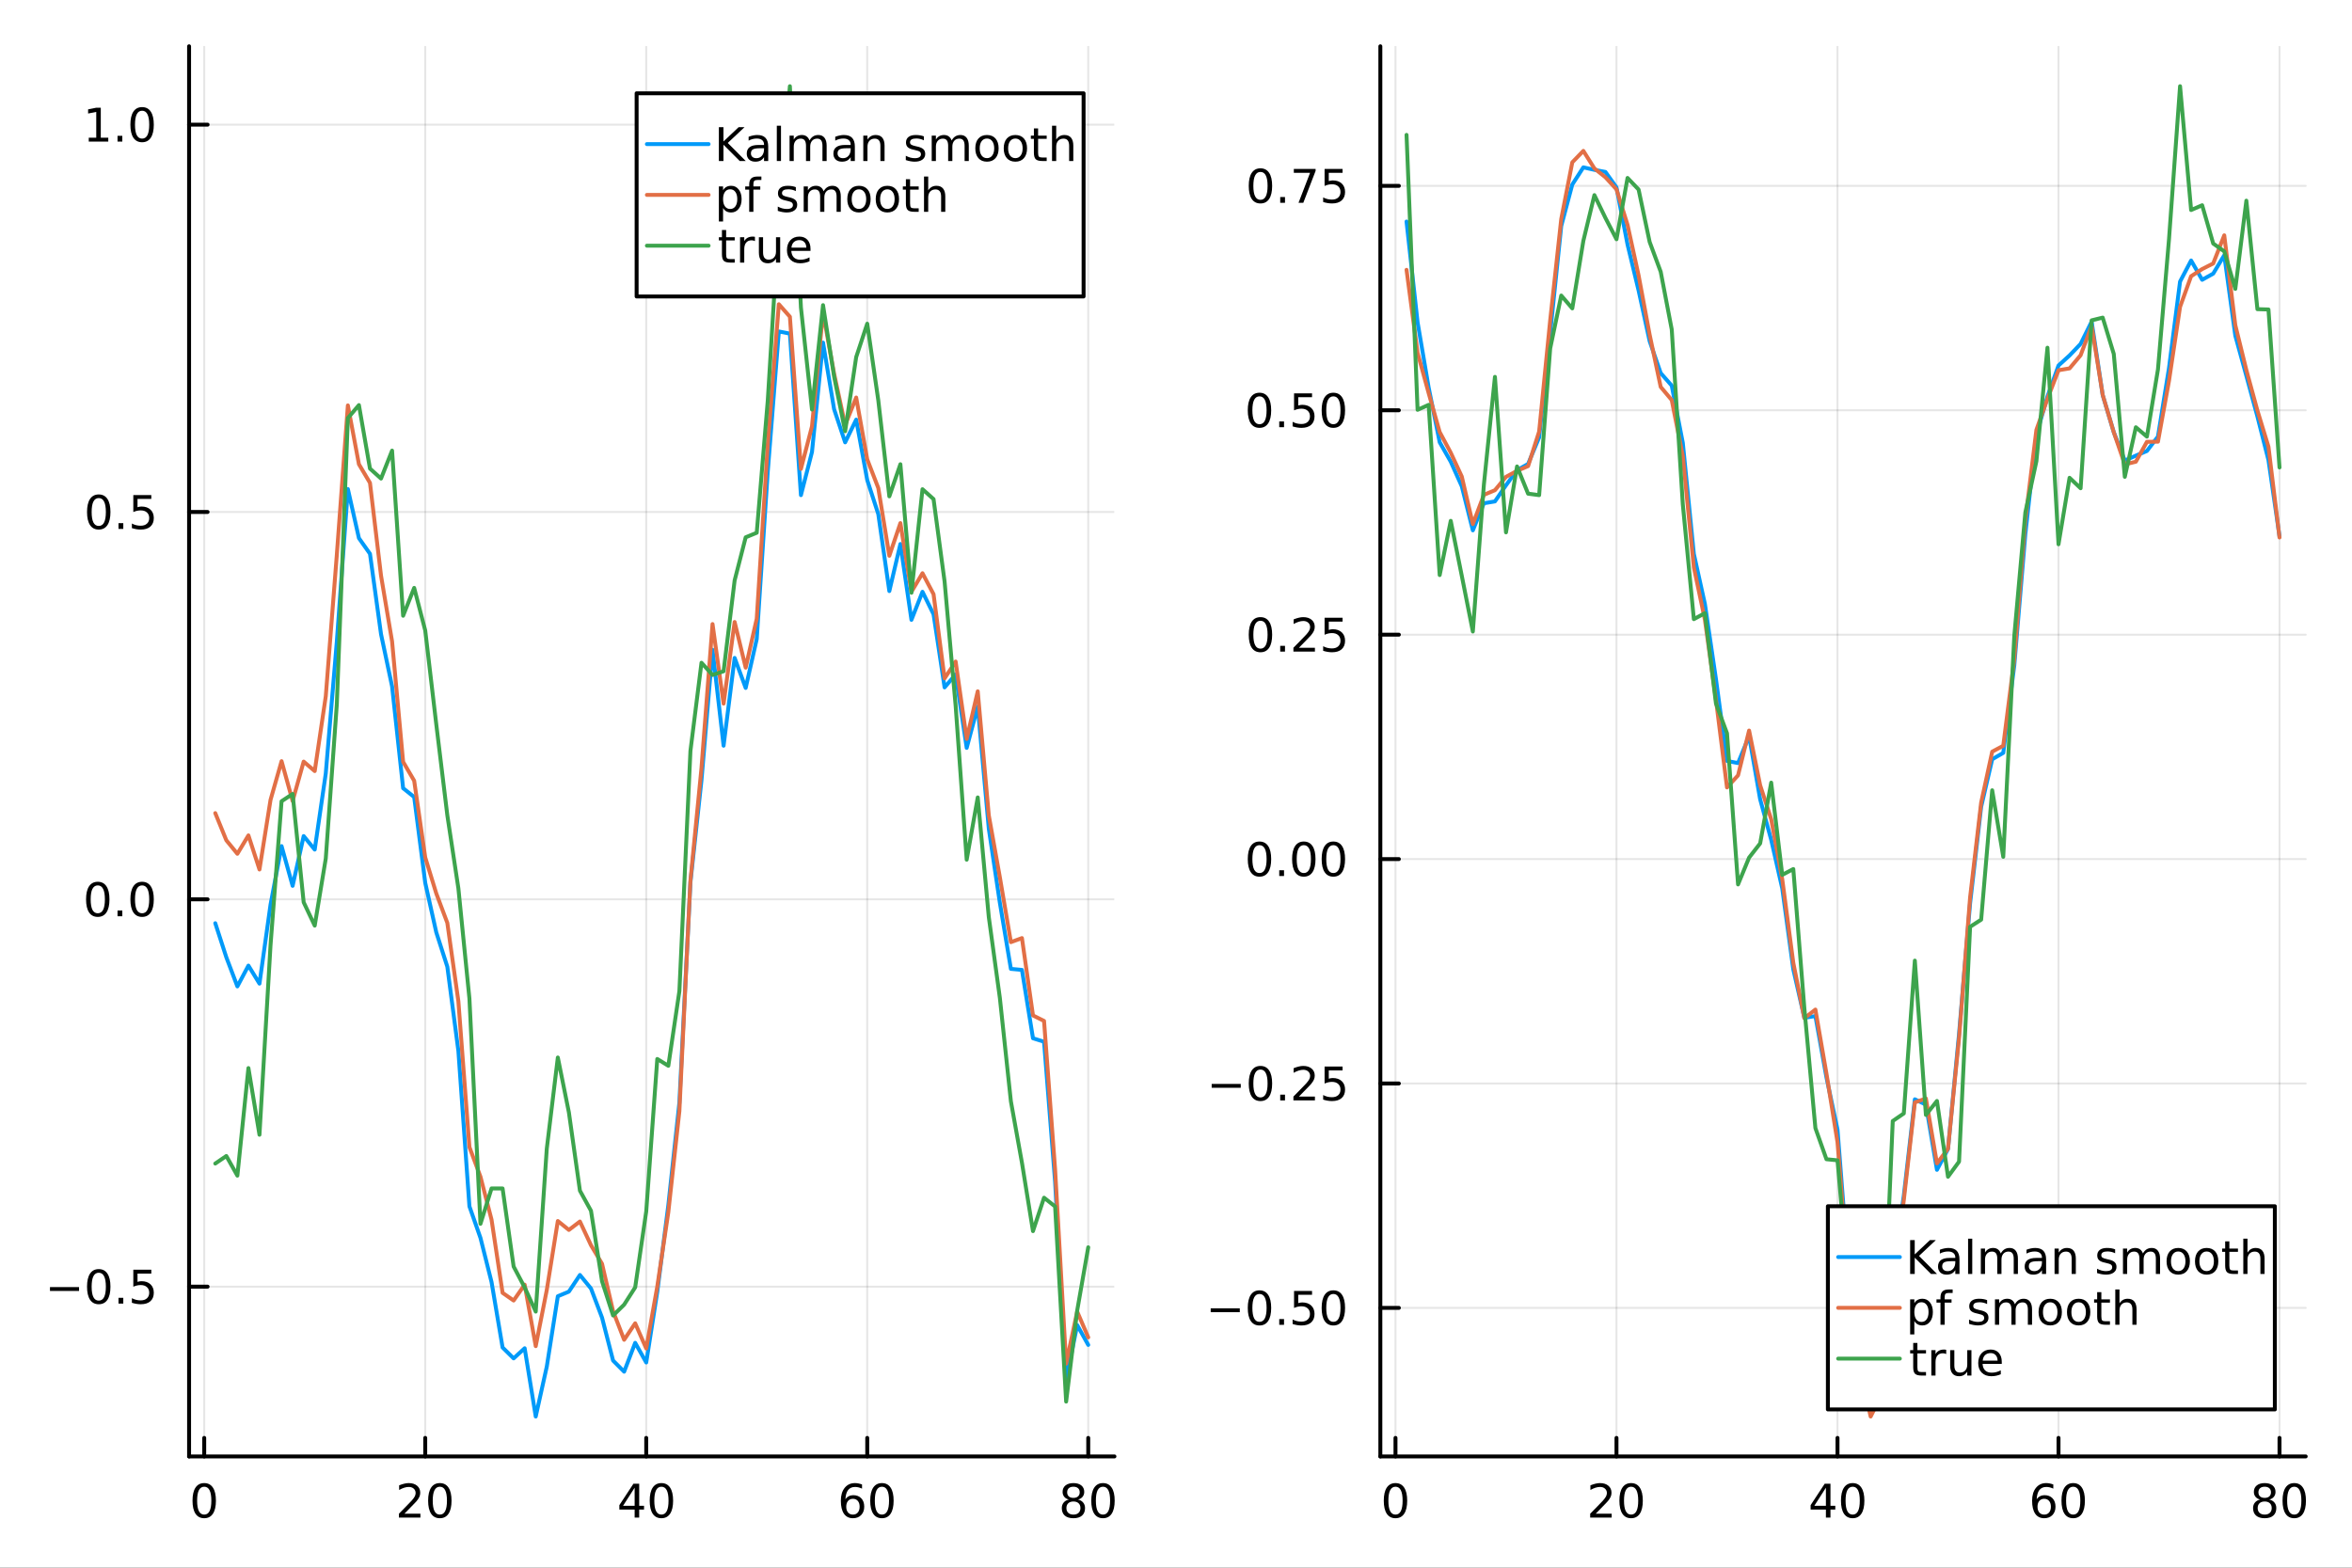 <?xml version="1.0" encoding="utf-8"?>
<svg xmlns="http://www.w3.org/2000/svg" xmlns:xlink="http://www.w3.org/1999/xlink" width="600" height="400" viewBox="0 0 2400 1600">
<rect x="0" y="0" width="2400" height="1600" fill="#333333" stroke="none"/>
<defs>
  <clipPath id="clip320">
    <rect x="0" y="0" width="2400" height="1600"/>
  </clipPath>
</defs>
<path clip-path="url(#clip320)" d="M0 1600 L2400 1600 L2400 0 L0 0  Z" fill="#ffffff" fill-rule="evenodd" fill-opacity="1"/>
<defs>
  <clipPath id="clip321">
    <rect x="480" y="0" width="1681" height="1600"/>
  </clipPath>
</defs>
<path clip-path="url(#clip320)" d="M192.941 1486.45 L1137.18 1486.45 L1137.18 47.244 L192.941 47.244  Z" fill="#ffffff" fill-rule="evenodd" fill-opacity="1"/>
<defs>
  <clipPath id="clip322">
    <rect x="192" y="47" width="945" height="1440"/>
  </clipPath>
</defs>
<polyline clip-path="url(#clip322)" style="stroke:#000000; stroke-linecap:round; stroke-linejoin:round; stroke-width:2; stroke-opacity:0.1; fill:none" points="208.388,1486.45 208.388,47.244 "/>
<polyline clip-path="url(#clip322)" style="stroke:#000000; stroke-linecap:round; stroke-linejoin:round; stroke-width:2; stroke-opacity:0.1; fill:none" points="433.905,1486.45 433.905,47.244 "/>
<polyline clip-path="url(#clip322)" style="stroke:#000000; stroke-linecap:round; stroke-linejoin:round; stroke-width:2; stroke-opacity:0.1; fill:none" points="659.421,1486.45 659.421,47.244 "/>
<polyline clip-path="url(#clip322)" style="stroke:#000000; stroke-linecap:round; stroke-linejoin:round; stroke-width:2; stroke-opacity:0.1; fill:none" points="884.937,1486.45 884.937,47.244 "/>
<polyline clip-path="url(#clip322)" style="stroke:#000000; stroke-linecap:round; stroke-linejoin:round; stroke-width:2; stroke-opacity:0.1; fill:none" points="1110.45,1486.45 1110.45,47.244 "/>
<polyline clip-path="url(#clip322)" style="stroke:#000000; stroke-linecap:round; stroke-linejoin:round; stroke-width:2; stroke-opacity:0.1; fill:none" points="192.941,1313.17 1137.18,1313.17 "/>
<polyline clip-path="url(#clip322)" style="stroke:#000000; stroke-linecap:round; stroke-linejoin:round; stroke-width:2; stroke-opacity:0.1; fill:none" points="192.941,917.857 1137.18,917.857 "/>
<polyline clip-path="url(#clip322)" style="stroke:#000000; stroke-linecap:round; stroke-linejoin:round; stroke-width:2; stroke-opacity:0.1; fill:none" points="192.941,522.541 1137.18,522.541 "/>
<polyline clip-path="url(#clip322)" style="stroke:#000000; stroke-linecap:round; stroke-linejoin:round; stroke-width:2; stroke-opacity:0.1; fill:none" points="192.941,127.225 1137.18,127.225 "/>
<polyline clip-path="url(#clip320)" style="stroke:#000000; stroke-linecap:round; stroke-linejoin:round; stroke-width:4; stroke-opacity:1; fill:none" points="192.941,1486.45 1137.18,1486.45 "/>
<polyline clip-path="url(#clip320)" style="stroke:#000000; stroke-linecap:round; stroke-linejoin:round; stroke-width:4; stroke-opacity:1; fill:none" points="208.388,1486.45 208.388,1467.55 "/>
<polyline clip-path="url(#clip320)" style="stroke:#000000; stroke-linecap:round; stroke-linejoin:round; stroke-width:4; stroke-opacity:1; fill:none" points="433.905,1486.45 433.905,1467.55 "/>
<polyline clip-path="url(#clip320)" style="stroke:#000000; stroke-linecap:round; stroke-linejoin:round; stroke-width:4; stroke-opacity:1; fill:none" points="659.421,1486.45 659.421,1467.55 "/>
<polyline clip-path="url(#clip320)" style="stroke:#000000; stroke-linecap:round; stroke-linejoin:round; stroke-width:4; stroke-opacity:1; fill:none" points="884.937,1486.45 884.937,1467.55 "/>
<polyline clip-path="url(#clip320)" style="stroke:#000000; stroke-linecap:round; stroke-linejoin:round; stroke-width:4; stroke-opacity:1; fill:none" points="1110.45,1486.45 1110.45,1467.55 "/>
<path clip-path="url(#clip320)" d="M208.388 1517.37 Q204.777 1517.37 202.949 1520.93 Q201.143 1524.47 201.143 1531.6 Q201.143 1538.71 202.949 1542.27 Q204.777 1545.82 208.388 1545.82 Q212.023 1545.82 213.828 1542.27 Q215.657 1538.71 215.657 1531.6 Q215.657 1524.47 213.828 1520.93 Q212.023 1517.37 208.388 1517.37 M208.388 1513.66 Q214.199 1513.66 217.254 1518.27 Q220.333 1522.85 220.333 1531.6 Q220.333 1540.33 217.254 1544.94 Q214.199 1549.52 208.388 1549.52 Q202.578 1549.52 199.5 1544.94 Q196.444 1540.33 196.444 1531.6 Q196.444 1522.85 199.5 1518.27 Q202.578 1513.66 208.388 1513.66 Z" fill="#000000" fill-rule="nonzero" fill-opacity="1" /><path clip-path="url(#clip320)" d="M412.678 1544.91 L428.997 1544.91 L428.997 1548.85 L407.053 1548.85 L407.053 1544.91 Q409.715 1542.16 414.298 1537.53 Q418.905 1532.88 420.085 1531.53 Q422.331 1529.01 423.21 1527.27 Q424.113 1525.51 424.113 1523.82 Q424.113 1521.07 422.169 1519.33 Q420.247 1517.6 417.146 1517.6 Q414.947 1517.6 412.493 1518.36 Q410.062 1519.13 407.285 1520.68 L407.285 1515.95 Q410.109 1514.82 412.562 1514.24 Q415.016 1513.66 417.053 1513.66 Q422.423 1513.66 425.618 1516.35 Q428.812 1519.03 428.812 1523.52 Q428.812 1525.65 428.002 1527.57 Q427.215 1529.47 425.109 1532.07 Q424.53 1532.74 421.428 1535.95 Q418.326 1539.15 412.678 1544.91 Z" fill="#000000" fill-rule="nonzero" fill-opacity="1" /><path clip-path="url(#clip320)" d="M448.812 1517.37 Q445.201 1517.37 443.372 1520.93 Q441.567 1524.47 441.567 1531.6 Q441.567 1538.71 443.372 1542.27 Q445.201 1545.82 448.812 1545.82 Q452.446 1545.82 454.252 1542.27 Q456.081 1538.71 456.081 1531.6 Q456.081 1524.47 454.252 1520.93 Q452.446 1517.37 448.812 1517.37 M448.812 1513.66 Q454.622 1513.66 457.678 1518.27 Q460.756 1522.85 460.756 1531.6 Q460.756 1540.33 457.678 1544.94 Q454.622 1549.52 448.812 1549.52 Q443.002 1549.52 439.923 1544.94 Q436.868 1540.33 436.868 1531.6 Q436.868 1522.85 439.923 1518.27 Q443.002 1513.66 448.812 1513.66 Z" fill="#000000" fill-rule="nonzero" fill-opacity="1" /><path clip-path="url(#clip320)" d="M647.592 1518.36 L635.787 1536.81 L647.592 1536.81 L647.592 1518.36 M646.366 1514.29 L652.245 1514.29 L652.245 1536.81 L657.176 1536.81 L657.176 1540.7 L652.245 1540.7 L652.245 1548.85 L647.592 1548.85 L647.592 1540.7 L631.991 1540.7 L631.991 1536.19 L646.366 1514.29 Z" fill="#000000" fill-rule="nonzero" fill-opacity="1" /><path clip-path="url(#clip320)" d="M674.907 1517.37 Q671.296 1517.37 669.467 1520.93 Q667.662 1524.47 667.662 1531.6 Q667.662 1538.71 669.467 1542.27 Q671.296 1545.82 674.907 1545.82 Q678.541 1545.82 680.347 1542.27 Q682.176 1538.71 682.176 1531.6 Q682.176 1524.47 680.347 1520.93 Q678.541 1517.37 674.907 1517.37 M674.907 1513.66 Q680.717 1513.66 683.773 1518.27 Q686.851 1522.85 686.851 1531.6 Q686.851 1540.33 683.773 1544.94 Q680.717 1549.52 674.907 1549.52 Q669.097 1549.52 666.018 1544.94 Q662.963 1540.33 662.963 1531.6 Q662.963 1522.85 666.018 1518.27 Q669.097 1513.66 674.907 1513.66 Z" fill="#000000" fill-rule="nonzero" fill-opacity="1" /><path clip-path="url(#clip320)" d="M870.342 1529.7 Q867.194 1529.7 865.343 1531.86 Q863.514 1534.01 863.514 1537.76 Q863.514 1541.49 865.343 1543.66 Q867.194 1545.82 870.342 1545.82 Q873.491 1545.82 875.319 1543.66 Q877.171 1541.49 877.171 1537.76 Q877.171 1534.01 875.319 1531.86 Q873.491 1529.7 870.342 1529.7 M879.625 1515.05 L879.625 1519.31 Q877.866 1518.48 876.06 1518.04 Q874.278 1517.6 872.518 1517.6 Q867.889 1517.6 865.435 1520.72 Q863.005 1523.85 862.657 1530.17 Q864.023 1528.15 866.083 1527.09 Q868.143 1526 870.62 1526 Q875.829 1526 878.838 1529.17 Q881.87 1532.32 881.87 1537.76 Q881.87 1543.08 878.722 1546.3 Q875.574 1549.52 870.342 1549.52 Q864.347 1549.52 861.176 1544.94 Q858.005 1540.33 858.005 1531.6 Q858.005 1523.41 861.893 1518.55 Q865.782 1513.66 872.333 1513.66 Q874.092 1513.66 875.875 1514.01 Q877.68 1514.36 879.625 1515.05 Z" fill="#000000" fill-rule="nonzero" fill-opacity="1" /><path clip-path="url(#clip320)" d="M899.926 1517.37 Q896.315 1517.37 894.486 1520.93 Q892.68 1524.47 892.68 1531.6 Q892.68 1538.71 894.486 1542.27 Q896.315 1545.82 899.926 1545.82 Q903.56 1545.82 905.365 1542.27 Q907.194 1538.71 907.194 1531.6 Q907.194 1524.47 905.365 1520.93 Q903.56 1517.37 899.926 1517.37 M899.926 1513.66 Q905.736 1513.66 908.791 1518.27 Q911.87 1522.85 911.87 1531.6 Q911.87 1540.33 908.791 1544.94 Q905.736 1549.52 899.926 1549.52 Q894.116 1549.52 891.037 1544.94 Q887.981 1540.33 887.981 1531.6 Q887.981 1522.85 891.037 1518.27 Q894.116 1513.66 899.926 1513.66 Z" fill="#000000" fill-rule="nonzero" fill-opacity="1" /><path clip-path="url(#clip320)" d="M1095.33 1532.44 Q1091.99 1532.44 1090.07 1534.22 Q1088.17 1536 1088.17 1539.13 Q1088.17 1542.25 1090.07 1544.03 Q1091.99 1545.82 1095.33 1545.82 Q1098.66 1545.82 1100.58 1544.03 Q1102.5 1542.23 1102.5 1539.13 Q1102.5 1536 1100.58 1534.22 Q1098.68 1532.44 1095.33 1532.44 M1090.65 1530.45 Q1087.64 1529.7 1085.95 1527.64 Q1084.28 1525.58 1084.28 1522.62 Q1084.28 1518.48 1087.22 1516.07 Q1090.19 1513.66 1095.33 1513.66 Q1100.49 1513.66 1103.43 1516.07 Q1106.37 1518.48 1106.37 1522.62 Q1106.37 1525.58 1104.68 1527.64 Q1103.01 1529.7 1100.03 1530.45 Q1103.41 1531.23 1105.28 1533.52 Q1107.18 1535.82 1107.18 1539.13 Q1107.18 1544.15 1104.1 1546.83 Q1101.04 1549.52 1095.33 1549.52 Q1089.61 1549.52 1086.53 1546.83 Q1083.47 1544.15 1083.47 1539.13 Q1083.47 1535.82 1085.37 1533.52 Q1087.27 1531.23 1090.65 1530.45 M1088.94 1523.06 Q1088.94 1525.75 1090.6 1527.25 Q1092.29 1528.76 1095.33 1528.76 Q1098.34 1528.76 1100.03 1527.25 Q1101.74 1525.75 1101.74 1523.06 Q1101.74 1520.38 1100.03 1518.87 Q1098.34 1517.37 1095.33 1517.37 Q1092.29 1517.37 1090.6 1518.87 Q1088.94 1520.38 1088.94 1523.06 Z" fill="#000000" fill-rule="nonzero" fill-opacity="1" /><path clip-path="url(#clip320)" d="M1125.49 1517.37 Q1121.88 1517.37 1120.05 1520.93 Q1118.24 1524.47 1118.24 1531.6 Q1118.24 1538.71 1120.05 1542.27 Q1121.88 1545.82 1125.49 1545.82 Q1129.12 1545.82 1130.93 1542.27 Q1132.76 1538.71 1132.76 1531.6 Q1132.76 1524.47 1130.93 1520.93 Q1129.12 1517.37 1125.49 1517.37 M1125.49 1513.66 Q1131.3 1513.66 1134.35 1518.27 Q1137.43 1522.85 1137.43 1531.6 Q1137.43 1540.33 1134.35 1544.94 Q1131.3 1549.52 1125.49 1549.52 Q1119.68 1549.52 1116.6 1544.94 Q1113.54 1540.33 1113.54 1531.6 Q1113.54 1522.85 1116.6 1518.27 Q1119.68 1513.66 1125.49 1513.66 Z" fill="#000000" fill-rule="nonzero" fill-opacity="1" /><polyline clip-path="url(#clip320)" style="stroke:#000000; stroke-linecap:round; stroke-linejoin:round; stroke-width:4; stroke-opacity:1; fill:none" points="192.941,1486.45 192.941,47.244 "/>
<polyline clip-path="url(#clip320)" style="stroke:#000000; stroke-linecap:round; stroke-linejoin:round; stroke-width:4; stroke-opacity:1; fill:none" points="192.941,1313.17 211.838,1313.17 "/>
<polyline clip-path="url(#clip320)" style="stroke:#000000; stroke-linecap:round; stroke-linejoin:round; stroke-width:4; stroke-opacity:1; fill:none" points="192.941,917.857 211.838,917.857 "/>
<polyline clip-path="url(#clip320)" style="stroke:#000000; stroke-linecap:round; stroke-linejoin:round; stroke-width:4; stroke-opacity:1; fill:none" points="192.941,522.541 211.838,522.541 "/>
<polyline clip-path="url(#clip320)" style="stroke:#000000; stroke-linecap:round; stroke-linejoin:round; stroke-width:4; stroke-opacity:1; fill:none" points="192.941,127.225 211.838,127.225 "/>
<path clip-path="url(#clip320)" d="M50.992 1313.62 L80.668 1313.62 L80.668 1317.56 L50.992 1317.56 L50.992 1313.62 Z" fill="#000000" fill-rule="nonzero" fill-opacity="1" /><path clip-path="url(#clip320)" d="M100.76 1298.97 Q97.149 1298.97 95.321 1302.54 Q93.515 1306.08 93.515 1313.21 Q93.515 1320.31 95.321 1323.88 Q97.149 1327.42 100.76 1327.42 Q104.395 1327.42 106.2 1323.88 Q108.029 1320.31 108.029 1313.21 Q108.029 1306.08 106.2 1302.54 Q104.395 1298.97 100.76 1298.97 M100.76 1295.27 Q106.571 1295.27 109.626 1299.87 Q112.705 1304.46 112.705 1313.21 Q112.705 1321.94 109.626 1326.54 Q106.571 1331.12 100.76 1331.12 Q94.95 1331.12 91.871 1326.54 Q88.816 1321.94 88.816 1313.21 Q88.816 1304.46 91.871 1299.87 Q94.95 1295.27 100.76 1295.27 Z" fill="#000000" fill-rule="nonzero" fill-opacity="1" /><path clip-path="url(#clip320)" d="M120.922 1324.57 L125.807 1324.57 L125.807 1330.45 L120.922 1330.45 L120.922 1324.57 Z" fill="#000000" fill-rule="nonzero" fill-opacity="1" /><path clip-path="url(#clip320)" d="M136.038 1295.89 L154.394 1295.89 L154.394 1299.83 L140.32 1299.83 L140.32 1308.3 Q141.339 1307.95 142.357 1307.79 Q143.376 1307.61 144.394 1307.61 Q150.181 1307.61 153.561 1310.78 Q156.941 1313.95 156.941 1319.37 Q156.941 1324.94 153.468 1328.05 Q149.996 1331.12 143.677 1331.12 Q141.501 1331.12 139.232 1330.75 Q136.987 1330.38 134.58 1329.64 L134.58 1324.94 Q136.663 1326.08 138.885 1326.63 Q141.107 1327.19 143.584 1327.19 Q147.589 1327.19 149.927 1325.08 Q152.265 1322.98 152.265 1319.37 Q152.265 1315.75 149.927 1313.65 Q147.589 1311.54 143.584 1311.54 Q141.709 1311.54 139.834 1311.96 Q137.982 1312.37 136.038 1313.25 L136.038 1295.89 Z" fill="#000000" fill-rule="nonzero" fill-opacity="1" /><path clip-path="url(#clip320)" d="M99.765 903.656 Q96.154 903.656 94.325 907.221 Q92.52 910.762 92.52 917.892 Q92.52 924.998 94.325 928.563 Q96.154 932.105 99.765 932.105 Q103.399 932.105 105.205 928.563 Q107.033 924.998 107.033 917.892 Q107.033 910.762 105.205 907.221 Q103.399 903.656 99.765 903.656 M99.765 899.952 Q105.575 899.952 108.631 904.559 Q111.709 909.142 111.709 917.892 Q111.709 926.619 108.631 931.225 Q105.575 935.809 99.765 935.809 Q93.955 935.809 90.876 931.225 Q87.821 926.619 87.821 917.892 Q87.821 909.142 90.876 904.559 Q93.955 899.952 99.765 899.952 Z" fill="#000000" fill-rule="nonzero" fill-opacity="1" /><path clip-path="url(#clip320)" d="M119.927 929.258 L124.811 929.258 L124.811 935.137 L119.927 935.137 L119.927 929.258 Z" fill="#000000" fill-rule="nonzero" fill-opacity="1" /><path clip-path="url(#clip320)" d="M144.996 903.656 Q141.385 903.656 139.556 907.221 Q137.751 910.762 137.751 917.892 Q137.751 924.998 139.556 928.563 Q141.385 932.105 144.996 932.105 Q148.63 932.105 150.436 928.563 Q152.265 924.998 152.265 917.892 Q152.265 910.762 150.436 907.221 Q148.63 903.656 144.996 903.656 M144.996 899.952 Q150.806 899.952 153.862 904.559 Q156.941 909.142 156.941 917.892 Q156.941 926.619 153.862 931.225 Q150.806 935.809 144.996 935.809 Q139.186 935.809 136.107 931.225 Q133.052 926.619 133.052 917.892 Q133.052 909.142 136.107 904.559 Q139.186 899.952 144.996 899.952 Z" fill="#000000" fill-rule="nonzero" fill-opacity="1" /><path clip-path="url(#clip320)" d="M100.76 508.34 Q97.149 508.34 95.321 511.904 Q93.515 515.446 93.515 522.576 Q93.515 529.682 95.321 533.247 Q97.149 536.789 100.76 536.789 Q104.395 536.789 106.2 533.247 Q108.029 529.682 108.029 522.576 Q108.029 515.446 106.2 511.904 Q104.395 508.34 100.76 508.34 M100.76 504.636 Q106.571 504.636 109.626 509.242 Q112.705 513.826 112.705 522.576 Q112.705 531.302 109.626 535.909 Q106.571 540.492 100.76 540.492 Q94.95 540.492 91.871 535.909 Q88.816 531.302 88.816 522.576 Q88.816 513.826 91.871 509.242 Q94.95 504.636 100.76 504.636 Z" fill="#000000" fill-rule="nonzero" fill-opacity="1" /><path clip-path="url(#clip320)" d="M120.922 533.941 L125.807 533.941 L125.807 539.821 L120.922 539.821 L120.922 533.941 Z" fill="#000000" fill-rule="nonzero" fill-opacity="1" /><path clip-path="url(#clip320)" d="M136.038 505.261 L154.394 505.261 L154.394 509.196 L140.32 509.196 L140.32 517.668 Q141.339 517.321 142.357 517.159 Q143.376 516.974 144.394 516.974 Q150.181 516.974 153.561 520.145 Q156.941 523.316 156.941 528.733 Q156.941 534.312 153.468 537.414 Q149.996 540.492 143.677 540.492 Q141.501 540.492 139.232 540.122 Q136.987 539.752 134.58 539.011 L134.58 534.312 Q136.663 535.446 138.885 536.002 Q141.107 536.557 143.584 536.557 Q147.589 536.557 149.927 534.451 Q152.265 532.344 152.265 528.733 Q152.265 525.122 149.927 523.015 Q147.589 520.909 143.584 520.909 Q141.709 520.909 139.834 521.326 Q137.982 521.742 136.038 522.622 L136.038 505.261 Z" fill="#000000" fill-rule="nonzero" fill-opacity="1" /><path clip-path="url(#clip320)" d="M90.575 140.57 L98.214 140.57 L98.214 114.204 L89.904 115.871 L89.904 111.611 L98.168 109.945 L102.844 109.945 L102.844 140.57 L110.483 140.57 L110.483 144.505 L90.575 144.505 L90.575 140.57 Z" fill="#000000" fill-rule="nonzero" fill-opacity="1" /><path clip-path="url(#clip320)" d="M119.927 138.625 L124.811 138.625 L124.811 144.505 L119.927 144.505 L119.927 138.625 Z" fill="#000000" fill-rule="nonzero" fill-opacity="1" /><path clip-path="url(#clip320)" d="M144.996 113.023 Q141.385 113.023 139.556 116.588 Q137.751 120.13 137.751 127.259 Q137.751 134.366 139.556 137.931 Q141.385 141.472 144.996 141.472 Q148.63 141.472 150.436 137.931 Q152.265 134.366 152.265 127.259 Q152.265 120.13 150.436 116.588 Q148.63 113.023 144.996 113.023 M144.996 109.32 Q150.806 109.32 153.862 113.926 Q156.941 118.509 156.941 127.259 Q156.941 135.986 153.862 140.593 Q150.806 145.176 144.996 145.176 Q139.186 145.176 136.107 140.593 Q133.052 135.986 133.052 127.259 Q133.052 118.509 136.107 113.926 Q139.186 109.32 144.996 109.32 Z" fill="#000000" fill-rule="nonzero" fill-opacity="1" /><polyline clip-path="url(#clip322)" style="stroke:#009af9; stroke-linecap:round; stroke-linejoin:round; stroke-width:4; stroke-opacity:1; fill:none" points="219.664,942.245 230.94,977.015 242.216,1006.73 253.492,985.515 264.768,1003.89 276.043,923.342 287.319,863.558 298.595,904.095 309.871,853.308 321.147,867.086 332.422,789.349 343.698,654.728 354.974,499.127 366.25,549.265 377.526,565.205 388.802,647.213 400.077,700.533 411.353,804.451 422.629,813.465 433.905,901.02 445.181,951.563 456.456,986.651 467.732,1072.6 479.008,1231.2 490.284,1263.46 501.56,1308.41 512.835,1375.25 524.111,1386.37 535.387,1376.05 546.663,1445.72 557.939,1394.81 569.215,1322.97 580.49,1318.25 591.766,1301.26 603.042,1315.07 614.318,1344.78 625.594,1388.61 636.869,1399.96 648.145,1370.52 659.421,1390.56 670.697,1318.46 681.973,1229.97 693.248,1125.3 704.524,900.534 715.8,796.255 727.076,663.163 738.352,761.064 749.628,671.499 760.903,702.125 772.179,652.269 783.455,481.069 794.731,338.296 806.007,340.485 817.282,505.35 828.558,461.276 839.834,349.66 851.11,417.57 862.386,451.461 873.662,428.269 884.937,489.974 896.213,524.702 907.489,603.264 918.765,555.249 930.041,632.617 941.316,603.993 952.592,626.945 963.868,701.571 975.144,688.302 986.42,763.284 997.695,721.145 1008.97,845.66 1020.25,921.325 1031.52,988.849 1042.8,989.888 1054.07,1059.66 1065.35,1063.22 1076.63,1206.1 1087.9,1408.43 1099.18,1352.42 1110.45,1372.63 "/>
<polyline clip-path="url(#clip322)" style="stroke:#e26f46; stroke-linecap:round; stroke-linejoin:round; stroke-width:4; stroke-opacity:1; fill:none" points="219.664,829.892 230.94,857.598 242.216,871.387 253.492,852.618 264.768,887.401 276.043,816.404 287.319,776.855 298.595,817.54 309.871,777.304 321.147,786.967 332.422,710.609 343.698,566.162 354.974,413.769 366.25,473.815 377.526,492.835 388.802,587.52 400.077,654.621 411.353,777.548 422.629,796.83 433.905,875.082 445.181,911.847 456.456,941.927 467.732,1021.92 479.008,1170.73 490.284,1201 501.56,1244.72 512.835,1319.48 524.111,1327.33 535.387,1311.15 546.663,1373.89 557.939,1316.59 569.215,1246.18 580.49,1255.28 591.766,1246.69 603.042,1270.88 614.318,1289.82 625.594,1338.23 636.869,1367.4 648.145,1350.59 659.421,1376.28 670.697,1313.04 681.973,1237.12 693.248,1134.07 704.524,898.831 715.8,783.812 727.076,636.932 738.352,718.106 749.628,634.814 760.903,681.388 772.179,631.468 783.455,453.221 794.731,310.491 806.007,323.259 817.282,478.576 828.558,435.116 839.834,318.942 851.11,381.335 862.386,433.793 873.662,405.717 884.937,468.851 896.213,498.067 907.489,567.224 918.765,533.872 930.041,604.027 941.316,585.048 952.592,606.423 963.868,692.39 975.144,675.167 986.42,754.18 997.695,705.574 1008.97,832.15 1020.25,895.282 1031.52,961.569 1042.8,957.412 1054.07,1036.37 1065.35,1041.98 1076.63,1193.4 1087.9,1391.82 1099.18,1338.64 1110.45,1364.94 "/>
<polyline clip-path="url(#clip322)" style="stroke:#3da44d; stroke-linecap:round; stroke-linejoin:round; stroke-width:4; stroke-opacity:1; fill:none" points="219.664,1187.52 230.94,1179.82 242.216,1199.87 253.492,1090.1 264.768,1158.14 276.043,964.814 287.319,817.758 298.595,810.347 309.871,920.879 321.147,944.694 332.422,876.212 343.698,718.783 354.974,426.695 366.25,413.436 377.526,478.251 388.802,488.428 400.077,459.897 411.353,628.436 422.629,600.006 433.905,643.465 445.181,739.267 456.456,832.084 467.732,906.671 479.008,1019.17 490.284,1249.03 501.56,1212.94 512.835,1212.97 524.111,1292.64 535.387,1314 546.663,1338.64 557.939,1172.42 569.215,1079.31 580.49,1135.26 591.766,1215.24 603.042,1235.7 614.318,1307.65 625.594,1342.62 636.869,1331.54 648.145,1313.9 659.421,1236.35 670.697,1080.81 681.973,1087.75 693.248,1011.56 704.524,766.406 715.8,676.399 727.076,688.861 738.352,685.108 749.628,592.365 760.903,548.388 772.179,543.735 783.455,408.539 794.731,224.438 806.007,87.976 817.282,313.928 828.558,418.005 839.834,311.435 851.11,384.292 862.386,440.146 873.662,364.444 884.937,330.351 896.213,408.515 907.489,506.588 918.765,473.81 930.041,605.009 941.316,499.306 952.592,509.394 963.868,593.501 975.144,720.24 986.42,877.408 997.695,813.857 1008.97,935.888 1020.25,1018.41 1031.52,1124.03 1042.8,1186.69 1054.07,1256.5 1065.35,1222.4 1076.63,1231.34 1087.9,1430.49 1099.18,1337.51 1110.45,1273.03 "/>
<path clip-path="url(#clip320)" d="M649.614 302.578 L1105.7 302.578 L1105.7 95.218 L649.614 95.218  Z" fill="#ffffff" fill-rule="evenodd" fill-opacity="1"/>
<polyline clip-path="url(#clip320)" style="stroke:#000000; stroke-linecap:round; stroke-linejoin:round; stroke-width:4; stroke-opacity:1; fill:none" points="649.614,302.578 1105.7,302.578 1105.7,95.218 649.614,95.218 649.614,302.578 "/>
<polyline clip-path="url(#clip320)" style="stroke:#009af9; stroke-linecap:round; stroke-linejoin:round; stroke-width:4; stroke-opacity:1; fill:none" points="660.106,147.058 723.055,147.058 "/>
<path clip-path="url(#clip320)" d="M733.546 129.778 L738.222 129.778 L738.222 144.384 L753.732 129.778 L759.75 129.778 L742.597 145.889 L760.977 164.338 L754.82 164.338 L738.222 147.694 L738.222 164.338 L733.546 164.338 L733.546 129.778 Z" fill="#000000" fill-rule="nonzero" fill-opacity="1" /><path clip-path="url(#clip320)" d="M775.398 151.305 Q770.236 151.305 768.245 152.486 Q766.255 153.666 766.255 156.514 Q766.255 158.782 767.736 160.125 Q769.241 161.444 771.81 161.444 Q775.352 161.444 777.481 158.944 Q779.634 156.421 779.634 152.254 L779.634 151.305 L775.398 151.305 M783.893 149.546 L783.893 164.338 L779.634 164.338 L779.634 160.402 Q778.176 162.763 776 163.898 Q773.824 165.009 770.676 165.009 Q766.694 165.009 764.333 162.787 Q761.995 160.541 761.995 156.791 Q761.995 152.416 764.912 150.194 Q767.852 147.972 773.662 147.972 L779.634 147.972 L779.634 147.555 Q779.634 144.615 777.69 143.018 Q775.768 141.398 772.273 141.398 Q770.051 141.398 767.944 141.93 Q765.838 142.463 763.894 143.527 L763.894 139.592 Q766.231 138.69 768.431 138.25 Q770.63 137.787 772.713 137.787 Q778.338 137.787 781.116 140.703 Q783.893 143.62 783.893 149.546 Z" fill="#000000" fill-rule="nonzero" fill-opacity="1" /><path clip-path="url(#clip320)" d="M792.667 128.319 L796.926 128.319 L796.926 164.338 L792.667 164.338 L792.667 128.319 Z" fill="#000000" fill-rule="nonzero" fill-opacity="1" /><path clip-path="url(#clip320)" d="M826.023 143.389 Q827.62 140.518 829.842 139.153 Q832.064 137.787 835.074 137.787 Q839.125 137.787 841.324 140.634 Q843.523 143.458 843.523 148.689 L843.523 164.338 L839.24 164.338 L839.24 148.828 Q839.24 145.102 837.921 143.296 Q836.601 141.49 833.893 141.49 Q830.583 141.49 828.662 143.69 Q826.74 145.889 826.74 149.685 L826.74 164.338 L822.458 164.338 L822.458 148.828 Q822.458 145.078 821.139 143.296 Q819.819 141.49 817.065 141.49 Q813.801 141.49 811.879 143.713 Q809.958 145.912 809.958 149.685 L809.958 164.338 L805.676 164.338 L805.676 138.412 L809.958 138.412 L809.958 142.44 Q811.416 140.055 813.453 138.921 Q815.49 137.787 818.291 137.787 Q821.115 137.787 823.083 139.222 Q825.074 140.657 826.023 143.389 Z" fill="#000000" fill-rule="nonzero" fill-opacity="1" /><path clip-path="url(#clip320)" d="M863.8 151.305 Q858.638 151.305 856.648 152.486 Q854.657 153.666 854.657 156.514 Q854.657 158.782 856.138 160.125 Q857.643 161.444 860.212 161.444 Q863.754 161.444 865.884 158.944 Q868.037 156.421 868.037 152.254 L868.037 151.305 L863.8 151.305 M872.296 149.546 L872.296 164.338 L868.037 164.338 L868.037 160.402 Q866.578 162.763 864.402 163.898 Q862.226 165.009 859.078 165.009 Q855.097 165.009 852.736 162.787 Q850.398 160.541 850.398 156.791 Q850.398 152.416 853.314 150.194 Q856.254 147.972 862.064 147.972 L868.037 147.972 L868.037 147.555 Q868.037 144.615 866.092 143.018 Q864.171 141.398 860.675 141.398 Q858.453 141.398 856.347 141.93 Q854.24 142.463 852.296 143.527 L852.296 139.592 Q854.634 138.69 856.833 138.25 Q859.032 137.787 861.115 137.787 Q866.74 137.787 869.518 140.703 Q872.296 143.62 872.296 149.546 Z" fill="#000000" fill-rule="nonzero" fill-opacity="1" /><path clip-path="url(#clip320)" d="M902.62 148.689 L902.62 164.338 L898.36 164.338 L898.36 148.828 Q898.36 145.148 896.925 143.319 Q895.49 141.49 892.62 141.49 Q889.171 141.49 887.18 143.69 Q885.189 145.889 885.189 149.685 L885.189 164.338 L880.907 164.338 L880.907 138.412 L885.189 138.412 L885.189 142.44 Q886.717 140.102 888.777 138.944 Q890.86 137.787 893.569 137.787 Q898.036 137.787 900.328 140.565 Q902.62 143.319 902.62 148.689 Z" fill="#000000" fill-rule="nonzero" fill-opacity="1" /><path clip-path="url(#clip320)" d="M942.712 139.176 L942.712 143.203 Q940.906 142.277 938.962 141.815 Q937.018 141.352 934.934 141.352 Q931.763 141.352 930.166 142.324 Q928.592 143.296 928.592 145.24 Q928.592 146.722 929.726 147.578 Q930.86 148.412 934.286 149.176 L935.744 149.5 Q940.281 150.472 942.18 152.254 Q944.101 154.014 944.101 157.185 Q944.101 160.796 941.231 162.902 Q938.383 165.009 933.383 165.009 Q931.3 165.009 929.032 164.592 Q926.786 164.199 924.286 163.388 L924.286 158.99 Q926.647 160.217 928.939 160.842 Q931.231 161.444 933.476 161.444 Q936.485 161.444 938.106 160.426 Q939.726 159.384 939.726 157.509 Q939.726 155.773 938.545 154.847 Q937.388 153.921 933.43 153.064 L931.948 152.717 Q927.99 151.884 926.231 150.171 Q924.471 148.435 924.471 145.426 Q924.471 141.768 927.064 139.778 Q929.657 137.787 934.425 137.787 Q936.786 137.787 938.869 138.134 Q940.953 138.481 942.712 139.176 Z" fill="#000000" fill-rule="nonzero" fill-opacity="1" /><path clip-path="url(#clip320)" d="M971.068 143.389 Q972.666 140.518 974.888 139.153 Q977.11 137.787 980.119 137.787 Q984.17 137.787 986.369 140.634 Q988.568 143.458 988.568 148.689 L988.568 164.338 L984.286 164.338 L984.286 148.828 Q984.286 145.102 982.966 143.296 Q981.647 141.49 978.939 141.49 Q975.629 141.49 973.707 143.69 Q971.786 145.889 971.786 149.685 L971.786 164.338 L967.504 164.338 L967.504 148.828 Q967.504 145.078 966.184 143.296 Q964.865 141.49 962.11 141.49 Q958.846 141.49 956.925 143.713 Q955.004 145.912 955.004 149.685 L955.004 164.338 L950.721 164.338 L950.721 138.412 L955.004 138.412 L955.004 142.44 Q956.462 140.055 958.499 138.921 Q960.536 137.787 963.337 137.787 Q966.161 137.787 968.129 139.222 Q970.119 140.657 971.068 143.389 Z" fill="#000000" fill-rule="nonzero" fill-opacity="1" /><path clip-path="url(#clip320)" d="M1007.11 141.398 Q1003.68 141.398 1001.69 144.083 Q999.702 146.745 999.702 151.398 Q999.702 156.051 1001.67 158.736 Q1003.66 161.398 1007.11 161.398 Q1010.51 161.398 1012.5 158.713 Q1014.49 156.027 1014.49 151.398 Q1014.49 146.791 1012.5 144.106 Q1010.51 141.398 1007.11 141.398 M1007.11 137.787 Q1012.67 137.787 1015.84 141.398 Q1019.01 145.009 1019.01 151.398 Q1019.01 157.764 1015.84 161.398 Q1012.67 165.009 1007.11 165.009 Q1001.53 165.009 998.36 161.398 Q995.212 157.764 995.212 151.398 Q995.212 145.009 998.36 141.398 Q1001.53 137.787 1007.11 137.787 Z" fill="#000000" fill-rule="nonzero" fill-opacity="1" /><path clip-path="url(#clip320)" d="M1036.11 141.398 Q1032.69 141.398 1030.7 144.083 Q1028.71 146.745 1028.71 151.398 Q1028.71 156.051 1030.67 158.736 Q1032.67 161.398 1036.11 161.398 Q1039.52 161.398 1041.51 158.713 Q1043.5 156.027 1043.5 151.398 Q1043.5 146.791 1041.51 144.106 Q1039.52 141.398 1036.11 141.398 M1036.11 137.787 Q1041.67 137.787 1044.84 141.398 Q1048.01 145.009 1048.01 151.398 Q1048.01 157.764 1044.84 161.398 Q1041.67 165.009 1036.11 165.009 Q1030.54 165.009 1027.36 161.398 Q1024.22 157.764 1024.22 151.398 Q1024.22 145.009 1027.36 141.398 Q1030.54 137.787 1036.11 137.787 Z" fill="#000000" fill-rule="nonzero" fill-opacity="1" /><path clip-path="url(#clip320)" d="M1059.29 131.051 L1059.29 138.412 L1068.06 138.412 L1068.06 141.722 L1059.29 141.722 L1059.29 155.796 Q1059.29 158.967 1060.14 159.87 Q1061.02 160.773 1063.68 160.773 L1068.06 160.773 L1068.06 164.338 L1063.68 164.338 Q1058.75 164.338 1056.88 162.509 Q1055 160.657 1055 155.796 L1055 141.722 L1051.88 141.722 L1051.88 138.412 L1055 138.412 L1055 131.051 L1059.29 131.051 Z" fill="#000000" fill-rule="nonzero" fill-opacity="1" /><path clip-path="url(#clip320)" d="M1095.21 148.689 L1095.21 164.338 L1090.95 164.338 L1090.95 148.828 Q1090.95 145.148 1089.52 143.319 Q1088.08 141.49 1085.21 141.49 Q1081.76 141.49 1079.77 143.69 Q1077.78 145.889 1077.78 149.685 L1077.78 164.338 L1073.5 164.338 L1073.5 128.319 L1077.78 128.319 L1077.78 142.44 Q1079.31 140.102 1081.37 138.944 Q1083.45 137.787 1086.16 137.787 Q1090.63 137.787 1092.92 140.565 Q1095.21 143.319 1095.21 148.689 Z" fill="#000000" fill-rule="nonzero" fill-opacity="1" /><polyline clip-path="url(#clip320)" style="stroke:#e26f46; stroke-linecap:round; stroke-linejoin:round; stroke-width:4; stroke-opacity:1; fill:none" points="660.106,198.898 723.055,198.898 "/>
<path clip-path="url(#clip320)" d="M737.829 212.289 L737.829 226.039 L733.546 226.039 L733.546 190.252 L737.829 190.252 L737.829 194.187 Q739.171 191.872 741.208 190.761 Q743.269 189.627 746.116 189.627 Q750.838 189.627 753.778 193.377 Q756.741 197.127 756.741 203.238 Q756.741 209.349 753.778 213.099 Q750.838 216.849 746.116 216.849 Q743.269 216.849 741.208 215.738 Q739.171 214.603 737.829 212.289 M752.32 203.238 Q752.32 198.539 750.375 195.877 Q748.454 193.192 745.074 193.192 Q741.695 193.192 739.75 195.877 Q737.829 198.539 737.829 203.238 Q737.829 207.937 739.75 210.622 Q741.695 213.284 745.074 213.284 Q748.454 213.284 750.375 210.622 Q752.32 207.937 752.32 203.238 Z" fill="#000000" fill-rule="nonzero" fill-opacity="1" /><path clip-path="url(#clip320)" d="M776.926 180.159 L776.926 183.701 L772.852 183.701 Q770.56 183.701 769.657 184.627 Q768.778 185.553 768.778 187.96 L768.778 190.252 L775.792 190.252 L775.792 193.562 L768.778 193.562 L768.778 216.178 L764.495 216.178 L764.495 193.562 L760.421 193.562 L760.421 190.252 L764.495 190.252 L764.495 188.446 Q764.495 184.118 766.509 182.15 Q768.523 180.159 772.898 180.159 L776.926 180.159 Z" fill="#000000" fill-rule="nonzero" fill-opacity="1" /><path clip-path="url(#clip320)" d="M812.088 191.016 L812.088 195.043 Q810.282 194.117 808.338 193.655 Q806.393 193.192 804.31 193.192 Q801.139 193.192 799.541 194.164 Q797.967 195.136 797.967 197.08 Q797.967 198.562 799.102 199.418 Q800.236 200.252 803.662 201.016 L805.12 201.34 Q809.657 202.312 811.555 204.094 Q813.477 205.854 813.477 209.025 Q813.477 212.636 810.606 214.742 Q807.759 216.849 802.759 216.849 Q800.676 216.849 798.407 216.432 Q796.162 216.039 793.662 215.228 L793.662 210.83 Q796.023 212.057 798.315 212.682 Q800.606 213.284 802.852 213.284 Q805.861 213.284 807.481 212.266 Q809.102 211.224 809.102 209.349 Q809.102 207.613 807.921 206.687 Q806.764 205.761 802.805 204.904 L801.324 204.557 Q797.366 203.724 795.606 202.011 Q793.847 200.275 793.847 197.266 Q793.847 193.608 796.44 191.618 Q799.032 189.627 803.801 189.627 Q806.162 189.627 808.245 189.974 Q810.328 190.321 812.088 191.016 Z" fill="#000000" fill-rule="nonzero" fill-opacity="1" /><path clip-path="url(#clip320)" d="M840.444 195.229 Q842.041 192.358 844.263 190.993 Q846.486 189.627 849.495 189.627 Q853.546 189.627 855.745 192.474 Q857.944 195.298 857.944 200.529 L857.944 216.178 L853.662 216.178 L853.662 200.668 Q853.662 196.942 852.342 195.136 Q851.023 193.33 848.314 193.33 Q845.004 193.33 843.083 195.53 Q841.162 197.729 841.162 201.525 L841.162 216.178 L836.879 216.178 L836.879 200.668 Q836.879 196.918 835.56 195.136 Q834.24 193.33 831.486 193.33 Q828.222 193.33 826.301 195.553 Q824.379 197.752 824.379 201.525 L824.379 216.178 L820.097 216.178 L820.097 190.252 L824.379 190.252 L824.379 194.28 Q825.838 191.895 827.875 190.761 Q829.912 189.627 832.713 189.627 Q835.537 189.627 837.504 191.062 Q839.495 192.497 840.444 195.229 Z" fill="#000000" fill-rule="nonzero" fill-opacity="1" /><path clip-path="url(#clip320)" d="M876.486 193.238 Q873.06 193.238 871.069 195.923 Q869.078 198.585 869.078 203.238 Q869.078 207.891 871.046 210.576 Q873.036 213.238 876.486 213.238 Q879.888 213.238 881.879 210.553 Q883.87 207.867 883.87 203.238 Q883.87 198.631 881.879 195.946 Q879.888 193.238 876.486 193.238 M876.486 189.627 Q882.041 189.627 885.212 193.238 Q888.384 196.849 888.384 203.238 Q888.384 209.604 885.212 213.238 Q882.041 216.849 876.486 216.849 Q870.907 216.849 867.736 213.238 Q864.587 209.604 864.587 203.238 Q864.587 196.849 867.736 193.238 Q870.907 189.627 876.486 189.627 Z" fill="#000000" fill-rule="nonzero" fill-opacity="1" /><path clip-path="url(#clip320)" d="M905.49 193.238 Q902.064 193.238 900.073 195.923 Q898.083 198.585 898.083 203.238 Q898.083 207.891 900.05 210.576 Q902.041 213.238 905.49 213.238 Q908.893 213.238 910.883 210.553 Q912.874 207.867 912.874 203.238 Q912.874 198.631 910.883 195.946 Q908.893 193.238 905.49 193.238 M905.49 189.627 Q911.046 189.627 914.217 193.238 Q917.388 196.849 917.388 203.238 Q917.388 209.604 914.217 213.238 Q911.046 216.849 905.49 216.849 Q899.911 216.849 896.74 213.238 Q893.592 209.604 893.592 203.238 Q893.592 196.849 896.74 193.238 Q899.911 189.627 905.49 189.627 Z" fill="#000000" fill-rule="nonzero" fill-opacity="1" /><path clip-path="url(#clip320)" d="M928.661 182.891 L928.661 190.252 L937.434 190.252 L937.434 193.562 L928.661 193.562 L928.661 207.636 Q928.661 210.807 929.518 211.71 Q930.397 212.613 933.059 212.613 L937.434 212.613 L937.434 216.178 L933.059 216.178 Q928.129 216.178 926.254 214.349 Q924.379 212.497 924.379 207.636 L924.379 193.562 L921.254 193.562 L921.254 190.252 L924.379 190.252 L924.379 182.891 L928.661 182.891 Z" fill="#000000" fill-rule="nonzero" fill-opacity="1" /><path clip-path="url(#clip320)" d="M964.587 200.529 L964.587 216.178 L960.328 216.178 L960.328 200.668 Q960.328 196.988 958.892 195.159 Q957.457 193.33 954.587 193.33 Q951.138 193.33 949.147 195.53 Q947.156 197.729 947.156 201.525 L947.156 216.178 L942.874 216.178 L942.874 180.159 L947.156 180.159 L947.156 194.28 Q948.684 191.942 950.744 190.784 Q952.828 189.627 955.536 189.627 Q960.004 189.627 962.295 192.405 Q964.587 195.159 964.587 200.529 Z" fill="#000000" fill-rule="nonzero" fill-opacity="1" /><polyline clip-path="url(#clip320)" style="stroke:#3da44d; stroke-linecap:round; stroke-linejoin:round; stroke-width:4; stroke-opacity:1; fill:none" points="660.106,250.738 723.055,250.738 "/>
<path clip-path="url(#clip320)" d="M740.954 234.731 L740.954 242.092 L749.727 242.092 L749.727 245.402 L740.954 245.402 L740.954 259.476 Q740.954 262.647 741.81 263.55 Q742.69 264.453 745.352 264.453 L749.727 264.453 L749.727 268.018 L745.352 268.018 Q740.421 268.018 738.546 266.189 Q736.671 264.337 736.671 259.476 L736.671 245.402 L733.546 245.402 L733.546 242.092 L736.671 242.092 L736.671 234.731 L740.954 234.731 Z" fill="#000000" fill-rule="nonzero" fill-opacity="1" /><path clip-path="url(#clip320)" d="M770.352 246.073 Q769.634 245.657 768.778 245.471 Q767.944 245.263 766.926 245.263 Q763.315 245.263 761.37 247.624 Q759.449 249.962 759.449 254.36 L759.449 268.018 L755.167 268.018 L755.167 242.092 L759.449 242.092 L759.449 246.12 Q760.792 243.758 762.944 242.624 Q765.097 241.467 768.176 241.467 Q768.616 241.467 769.148 241.536 Q769.681 241.583 770.329 241.698 L770.352 246.073 Z" fill="#000000" fill-rule="nonzero" fill-opacity="1" /><path clip-path="url(#clip320)" d="M774.38 257.786 L774.38 242.092 L778.639 242.092 L778.639 257.624 Q778.639 261.305 780.074 263.156 Q781.509 264.985 784.38 264.985 Q787.829 264.985 789.819 262.786 Q791.833 260.587 791.833 256.791 L791.833 242.092 L796.092 242.092 L796.092 268.018 L791.833 268.018 L791.833 264.036 Q790.282 266.397 788.222 267.555 Q786.185 268.689 783.477 268.689 Q779.009 268.689 776.694 265.911 Q774.38 263.133 774.38 257.786 M785.097 241.467 L785.097 241.467 Z" fill="#000000" fill-rule="nonzero" fill-opacity="1" /><path clip-path="url(#clip320)" d="M827.041 253.99 L827.041 256.073 L807.458 256.073 Q807.736 260.471 810.097 262.786 Q812.481 265.078 816.717 265.078 Q819.171 265.078 821.463 264.476 Q823.777 263.874 826.046 262.67 L826.046 266.698 Q823.754 267.67 821.347 268.18 Q818.94 268.689 816.463 268.689 Q810.259 268.689 806.625 265.078 Q803.014 261.467 803.014 255.309 Q803.014 248.944 806.44 245.217 Q809.889 241.467 815.722 241.467 Q820.953 241.467 823.986 244.846 Q827.041 248.203 827.041 253.99 M822.782 252.74 Q822.736 249.245 820.815 247.161 Q818.916 245.078 815.768 245.078 Q812.203 245.078 810.051 247.092 Q807.921 249.106 807.597 252.763 L822.782 252.74 Z" fill="#000000" fill-rule="nonzero" fill-opacity="1" /><path clip-path="url(#clip320)" d="M1408.52 1486.45 L2352.76 1486.45 L2352.76 47.244 L1408.52 47.244  Z" fill="#ffffff" fill-rule="evenodd" fill-opacity="1"/>
<defs>
  <clipPath id="clip323">
    <rect x="1408" y="47" width="945" height="1440"/>
  </clipPath>
</defs>
<polyline clip-path="url(#clip323)" style="stroke:#000000; stroke-linecap:round; stroke-linejoin:round; stroke-width:2; stroke-opacity:0.1; fill:none" points="1423.97,1486.45 1423.97,47.244 "/>
<polyline clip-path="url(#clip323)" style="stroke:#000000; stroke-linecap:round; stroke-linejoin:round; stroke-width:2; stroke-opacity:0.1; fill:none" points="1649.48,1486.45 1649.48,47.244 "/>
<polyline clip-path="url(#clip323)" style="stroke:#000000; stroke-linecap:round; stroke-linejoin:round; stroke-width:2; stroke-opacity:0.1; fill:none" points="1875,1486.45 1875,47.244 "/>
<polyline clip-path="url(#clip323)" style="stroke:#000000; stroke-linecap:round; stroke-linejoin:round; stroke-width:2; stroke-opacity:0.1; fill:none" points="2100.52,1486.45 2100.52,47.244 "/>
<polyline clip-path="url(#clip323)" style="stroke:#000000; stroke-linecap:round; stroke-linejoin:round; stroke-width:2; stroke-opacity:0.1; fill:none" points="2326.03,1486.45 2326.03,47.244 "/>
<polyline clip-path="url(#clip323)" style="stroke:#000000; stroke-linecap:round; stroke-linejoin:round; stroke-width:2; stroke-opacity:0.1; fill:none" points="1408.52,1334.85 2352.76,1334.85 "/>
<polyline clip-path="url(#clip323)" style="stroke:#000000; stroke-linecap:round; stroke-linejoin:round; stroke-width:2; stroke-opacity:0.1; fill:none" points="1408.52,1105.82 2352.76,1105.82 "/>
<polyline clip-path="url(#clip323)" style="stroke:#000000; stroke-linecap:round; stroke-linejoin:round; stroke-width:2; stroke-opacity:0.1; fill:none" points="1408.52,876.787 2352.76,876.787 "/>
<polyline clip-path="url(#clip323)" style="stroke:#000000; stroke-linecap:round; stroke-linejoin:round; stroke-width:2; stroke-opacity:0.1; fill:none" points="1408.52,647.757 2352.76,647.757 "/>
<polyline clip-path="url(#clip323)" style="stroke:#000000; stroke-linecap:round; stroke-linejoin:round; stroke-width:2; stroke-opacity:0.1; fill:none" points="1408.52,418.728 2352.76,418.728 "/>
<polyline clip-path="url(#clip323)" style="stroke:#000000; stroke-linecap:round; stroke-linejoin:round; stroke-width:2; stroke-opacity:0.1; fill:none" points="1408.52,189.699 2352.76,189.699 "/>
<polyline clip-path="url(#clip320)" style="stroke:#000000; stroke-linecap:round; stroke-linejoin:round; stroke-width:4; stroke-opacity:1; fill:none" points="1408.52,1486.45 2352.76,1486.45 "/>
<polyline clip-path="url(#clip320)" style="stroke:#000000; stroke-linecap:round; stroke-linejoin:round; stroke-width:4; stroke-opacity:1; fill:none" points="1423.97,1486.45 1423.97,1467.55 "/>
<polyline clip-path="url(#clip320)" style="stroke:#000000; stroke-linecap:round; stroke-linejoin:round; stroke-width:4; stroke-opacity:1; fill:none" points="1649.48,1486.45 1649.48,1467.55 "/>
<polyline clip-path="url(#clip320)" style="stroke:#000000; stroke-linecap:round; stroke-linejoin:round; stroke-width:4; stroke-opacity:1; fill:none" points="1875,1486.45 1875,1467.55 "/>
<polyline clip-path="url(#clip320)" style="stroke:#000000; stroke-linecap:round; stroke-linejoin:round; stroke-width:4; stroke-opacity:1; fill:none" points="2100.52,1486.45 2100.52,1467.55 "/>
<polyline clip-path="url(#clip320)" style="stroke:#000000; stroke-linecap:round; stroke-linejoin:round; stroke-width:4; stroke-opacity:1; fill:none" points="2326.03,1486.45 2326.03,1467.55 "/>
<path clip-path="url(#clip320)" d="M1423.97 1517.37 Q1420.36 1517.37 1418.53 1520.93 Q1416.72 1524.47 1416.72 1531.6 Q1416.72 1538.71 1418.53 1542.27 Q1420.36 1545.82 1423.97 1545.82 Q1427.6 1545.82 1429.41 1542.27 Q1431.24 1538.71 1431.24 1531.6 Q1431.24 1524.47 1429.41 1520.93 Q1427.6 1517.37 1423.97 1517.37 M1423.97 1513.66 Q1429.78 1513.66 1432.83 1518.27 Q1435.91 1522.85 1435.91 1531.6 Q1435.91 1540.33 1432.83 1544.94 Q1429.78 1549.52 1423.97 1549.52 Q1418.16 1549.52 1415.08 1544.94 Q1412.02 1540.33 1412.02 1531.6 Q1412.02 1522.85 1415.08 1518.27 Q1418.16 1513.66 1423.97 1513.66 Z" fill="#000000" fill-rule="nonzero" fill-opacity="1" /><path clip-path="url(#clip320)" d="M1628.26 1544.91 L1644.58 1544.91 L1644.58 1548.85 L1622.63 1548.85 L1622.63 1544.91 Q1625.29 1542.16 1629.88 1537.53 Q1634.48 1532.88 1635.66 1531.53 Q1637.91 1529.01 1638.79 1527.27 Q1639.69 1525.51 1639.69 1523.82 Q1639.69 1521.07 1637.75 1519.33 Q1635.83 1517.6 1632.72 1517.6 Q1630.53 1517.6 1628.07 1518.36 Q1625.64 1519.13 1622.86 1520.68 L1622.86 1515.95 Q1625.69 1514.82 1628.14 1514.24 Q1630.59 1513.66 1632.63 1513.66 Q1638 1513.66 1641.2 1516.35 Q1644.39 1519.03 1644.39 1523.52 Q1644.39 1525.65 1643.58 1527.57 Q1642.79 1529.47 1640.69 1532.07 Q1640.11 1532.74 1637.01 1535.95 Q1633.9 1539.15 1628.26 1544.91 Z" fill="#000000" fill-rule="nonzero" fill-opacity="1" /><path clip-path="url(#clip320)" d="M1664.39 1517.37 Q1660.78 1517.37 1658.95 1520.93 Q1657.15 1524.47 1657.15 1531.6 Q1657.15 1538.71 1658.95 1542.27 Q1660.78 1545.82 1664.39 1545.82 Q1668.02 1545.82 1669.83 1542.27 Q1671.66 1538.71 1671.66 1531.6 Q1671.66 1524.47 1669.83 1520.93 Q1668.02 1517.37 1664.39 1517.37 M1664.39 1513.66 Q1670.2 1513.66 1673.26 1518.27 Q1676.34 1522.85 1676.34 1531.6 Q1676.34 1540.33 1673.26 1544.94 Q1670.2 1549.52 1664.39 1549.52 Q1658.58 1549.52 1655.5 1544.94 Q1652.45 1540.33 1652.45 1531.6 Q1652.45 1522.85 1655.5 1518.27 Q1658.58 1513.66 1664.39 1513.66 Z" fill="#000000" fill-rule="nonzero" fill-opacity="1" /><path clip-path="url(#clip320)" d="M1863.17 1518.36 L1851.37 1536.81 L1863.17 1536.81 L1863.17 1518.36 M1861.94 1514.29 L1867.82 1514.29 L1867.82 1536.81 L1872.75 1536.81 L1872.75 1540.7 L1867.82 1540.7 L1867.82 1548.85 L1863.17 1548.85 L1863.17 1540.7 L1847.57 1540.7 L1847.57 1536.19 L1861.94 1514.29 Z" fill="#000000" fill-rule="nonzero" fill-opacity="1" /><path clip-path="url(#clip320)" d="M1890.49 1517.37 Q1886.87 1517.37 1885.05 1520.93 Q1883.24 1524.47 1883.24 1531.6 Q1883.24 1538.71 1885.05 1542.27 Q1886.87 1545.82 1890.49 1545.82 Q1894.12 1545.82 1895.93 1542.27 Q1897.75 1538.71 1897.75 1531.6 Q1897.75 1524.47 1895.93 1520.93 Q1894.12 1517.37 1890.49 1517.37 M1890.49 1513.66 Q1896.3 1513.66 1899.35 1518.27 Q1902.43 1522.85 1902.43 1531.6 Q1902.43 1540.33 1899.35 1544.94 Q1896.3 1549.52 1890.49 1549.52 Q1884.68 1549.52 1881.6 1544.94 Q1878.54 1540.33 1878.54 1531.6 Q1878.54 1522.85 1881.6 1518.27 Q1884.68 1513.66 1890.49 1513.66 Z" fill="#000000" fill-rule="nonzero" fill-opacity="1" /><path clip-path="url(#clip320)" d="M2085.92 1529.7 Q2082.77 1529.7 2080.92 1531.86 Q2079.09 1534.01 2079.09 1537.76 Q2079.09 1541.49 2080.92 1543.66 Q2082.77 1545.82 2085.92 1545.82 Q2089.07 1545.82 2090.9 1543.66 Q2092.75 1541.49 2092.75 1537.76 Q2092.75 1534.01 2090.9 1531.86 Q2089.07 1529.7 2085.92 1529.7 M2095.2 1515.05 L2095.2 1519.31 Q2093.44 1518.48 2091.64 1518.04 Q2089.86 1517.6 2088.1 1517.6 Q2083.47 1517.6 2081.01 1520.72 Q2078.58 1523.85 2078.24 1530.17 Q2079.6 1528.15 2081.66 1527.09 Q2083.72 1526 2086.2 1526 Q2091.41 1526 2094.42 1529.17 Q2097.45 1532.32 2097.45 1537.76 Q2097.45 1543.08 2094.3 1546.3 Q2091.15 1549.52 2085.92 1549.52 Q2079.93 1549.52 2076.75 1544.94 Q2073.58 1540.33 2073.58 1531.6 Q2073.58 1523.41 2077.47 1518.55 Q2081.36 1513.66 2087.91 1513.66 Q2089.67 1513.66 2091.45 1514.01 Q2093.26 1514.36 2095.2 1515.05 Z" fill="#000000" fill-rule="nonzero" fill-opacity="1" /><path clip-path="url(#clip320)" d="M2115.5 1517.37 Q2111.89 1517.37 2110.06 1520.93 Q2108.26 1524.47 2108.26 1531.6 Q2108.26 1538.71 2110.06 1542.27 Q2111.89 1545.82 2115.5 1545.82 Q2119.14 1545.82 2120.94 1542.27 Q2122.77 1538.71 2122.77 1531.6 Q2122.77 1524.47 2120.94 1520.93 Q2119.14 1517.37 2115.5 1517.37 M2115.5 1513.66 Q2121.31 1513.66 2124.37 1518.27 Q2127.45 1522.85 2127.45 1531.6 Q2127.45 1540.33 2124.37 1544.94 Q2121.31 1549.52 2115.5 1549.52 Q2109.69 1549.52 2106.62 1544.94 Q2103.56 1540.33 2103.56 1531.6 Q2103.56 1522.85 2106.62 1518.27 Q2109.69 1513.66 2115.5 1513.66 Z" fill="#000000" fill-rule="nonzero" fill-opacity="1" /><path clip-path="url(#clip320)" d="M2310.9 1532.44 Q2307.57 1532.44 2305.65 1534.22 Q2303.75 1536 2303.75 1539.13 Q2303.75 1542.25 2305.65 1544.03 Q2307.57 1545.82 2310.9 1545.82 Q2314.24 1545.82 2316.16 1544.03 Q2318.08 1542.23 2318.08 1539.13 Q2318.08 1536 2316.16 1534.22 Q2314.26 1532.44 2310.9 1532.44 M2306.23 1530.45 Q2303.22 1529.7 2301.53 1527.64 Q2299.86 1525.58 2299.86 1522.62 Q2299.86 1518.48 2302.8 1516.07 Q2305.77 1513.66 2310.9 1513.66 Q2316.07 1513.66 2319.01 1516.07 Q2321.95 1518.48 2321.95 1522.62 Q2321.95 1525.58 2320.26 1527.64 Q2318.59 1529.7 2315.6 1530.45 Q2318.98 1531.23 2320.86 1533.52 Q2322.76 1535.82 2322.76 1539.13 Q2322.76 1544.15 2319.68 1546.83 Q2316.62 1549.52 2310.9 1549.52 Q2305.19 1549.52 2302.11 1546.83 Q2299.05 1544.15 2299.05 1539.13 Q2299.05 1535.82 2300.95 1533.52 Q2302.85 1531.23 2306.23 1530.45 M2304.52 1523.06 Q2304.52 1525.75 2306.18 1527.25 Q2307.87 1528.76 2310.9 1528.76 Q2313.91 1528.76 2315.6 1527.25 Q2317.32 1525.75 2317.32 1523.06 Q2317.32 1520.38 2315.6 1518.87 Q2313.91 1517.37 2310.9 1517.37 Q2307.87 1517.37 2306.18 1518.87 Q2304.52 1520.38 2304.52 1523.06 Z" fill="#000000" fill-rule="nonzero" fill-opacity="1" /><path clip-path="url(#clip320)" d="M2341.07 1517.37 Q2337.46 1517.37 2335.63 1520.93 Q2333.82 1524.47 2333.82 1531.6 Q2333.82 1538.71 2335.63 1542.27 Q2337.46 1545.82 2341.07 1545.82 Q2344.7 1545.82 2346.51 1542.27 Q2348.34 1538.71 2348.34 1531.6 Q2348.34 1524.47 2346.51 1520.93 Q2344.7 1517.37 2341.07 1517.37 M2341.07 1513.66 Q2346.88 1513.66 2349.93 1518.27 Q2353.01 1522.85 2353.01 1531.6 Q2353.01 1540.33 2349.93 1544.94 Q2346.88 1549.52 2341.07 1549.52 Q2335.26 1549.52 2332.18 1544.94 Q2329.12 1540.33 2329.12 1531.6 Q2329.12 1522.85 2332.18 1518.27 Q2335.26 1513.66 2341.07 1513.66 Z" fill="#000000" fill-rule="nonzero" fill-opacity="1" /><polyline clip-path="url(#clip320)" style="stroke:#000000; stroke-linecap:round; stroke-linejoin:round; stroke-width:4; stroke-opacity:1; fill:none" points="1408.52,1486.45 1408.52,47.244 "/>
<polyline clip-path="url(#clip320)" style="stroke:#000000; stroke-linecap:round; stroke-linejoin:round; stroke-width:4; stroke-opacity:1; fill:none" points="1408.52,1334.85 1427.42,1334.85 "/>
<polyline clip-path="url(#clip320)" style="stroke:#000000; stroke-linecap:round; stroke-linejoin:round; stroke-width:4; stroke-opacity:1; fill:none" points="1408.52,1105.82 1427.42,1105.82 "/>
<polyline clip-path="url(#clip320)" style="stroke:#000000; stroke-linecap:round; stroke-linejoin:round; stroke-width:4; stroke-opacity:1; fill:none" points="1408.52,876.787 1427.42,876.787 "/>
<polyline clip-path="url(#clip320)" style="stroke:#000000; stroke-linecap:round; stroke-linejoin:round; stroke-width:4; stroke-opacity:1; fill:none" points="1408.52,647.757 1427.42,647.757 "/>
<polyline clip-path="url(#clip320)" style="stroke:#000000; stroke-linecap:round; stroke-linejoin:round; stroke-width:4; stroke-opacity:1; fill:none" points="1408.52,418.728 1427.42,418.728 "/>
<polyline clip-path="url(#clip320)" style="stroke:#000000; stroke-linecap:round; stroke-linejoin:round; stroke-width:4; stroke-opacity:1; fill:none" points="1408.52,189.699 1427.42,189.699 "/>
<path clip-path="url(#clip320)" d="M1235.41 1335.3 L1265.09 1335.3 L1265.09 1339.23 L1235.41 1339.23 L1235.41 1335.3 Z" fill="#000000" fill-rule="nonzero" fill-opacity="1" /><path clip-path="url(#clip320)" d="M1285.18 1320.64 Q1281.57 1320.64 1279.74 1324.21 Q1277.94 1327.75 1277.94 1334.88 Q1277.94 1341.99 1279.74 1345.55 Q1281.57 1349.09 1285.18 1349.09 Q1288.82 1349.09 1290.62 1345.55 Q1292.45 1341.99 1292.45 1334.88 Q1292.45 1327.75 1290.62 1324.21 Q1288.82 1320.64 1285.18 1320.64 M1285.18 1316.94 Q1290.99 1316.94 1294.05 1321.55 Q1297.13 1326.13 1297.13 1334.88 Q1297.13 1343.61 1294.05 1348.21 Q1290.99 1352.8 1285.18 1352.8 Q1279.37 1352.8 1276.29 1348.21 Q1273.24 1343.61 1273.24 1334.88 Q1273.24 1326.13 1276.29 1321.55 Q1279.37 1316.94 1285.18 1316.94 Z" fill="#000000" fill-rule="nonzero" fill-opacity="1" /><path clip-path="url(#clip320)" d="M1305.34 1346.25 L1310.23 1346.25 L1310.23 1352.13 L1305.34 1352.13 L1305.34 1346.25 Z" fill="#000000" fill-rule="nonzero" fill-opacity="1" /><path clip-path="url(#clip320)" d="M1320.46 1317.57 L1338.82 1317.57 L1338.82 1321.5 L1324.74 1321.5 L1324.74 1329.97 Q1325.76 1329.63 1326.78 1329.46 Q1327.8 1329.28 1328.82 1329.28 Q1334.6 1329.28 1337.98 1332.45 Q1341.36 1335.62 1341.36 1341.04 Q1341.36 1346.62 1337.89 1349.72 Q1334.42 1352.8 1328.1 1352.8 Q1325.92 1352.8 1323.65 1352.43 Q1321.41 1352.06 1319 1351.31 L1319 1346.62 Q1321.08 1347.75 1323.31 1348.31 Q1325.53 1348.86 1328.01 1348.86 Q1332.01 1348.86 1334.35 1346.75 Q1336.69 1344.65 1336.69 1341.04 Q1336.69 1337.43 1334.35 1335.32 Q1332.01 1333.21 1328.01 1333.21 Q1326.13 1333.21 1324.26 1333.63 Q1322.4 1334.05 1320.46 1334.93 L1320.46 1317.57 Z" fill="#000000" fill-rule="nonzero" fill-opacity="1" /><path clip-path="url(#clip320)" d="M1360.57 1320.64 Q1356.96 1320.64 1355.14 1324.21 Q1353.33 1327.75 1353.33 1334.88 Q1353.33 1341.99 1355.14 1345.55 Q1356.96 1349.09 1360.57 1349.09 Q1364.21 1349.09 1366.01 1345.55 Q1367.84 1341.99 1367.84 1334.88 Q1367.84 1327.75 1366.01 1324.21 Q1364.21 1320.64 1360.57 1320.64 M1360.57 1316.94 Q1366.39 1316.94 1369.44 1321.55 Q1372.52 1326.13 1372.52 1334.88 Q1372.52 1343.61 1369.44 1348.21 Q1366.39 1352.8 1360.57 1352.8 Q1354.76 1352.8 1351.69 1348.21 Q1348.63 1343.61 1348.63 1334.88 Q1348.63 1326.13 1351.69 1321.55 Q1354.76 1316.94 1360.57 1316.94 Z" fill="#000000" fill-rule="nonzero" fill-opacity="1" /><path clip-path="url(#clip320)" d="M1236.41 1106.27 L1266.08 1106.27 L1266.08 1110.2 L1236.41 1110.2 L1236.41 1106.27 Z" fill="#000000" fill-rule="nonzero" fill-opacity="1" /><path clip-path="url(#clip320)" d="M1286.18 1091.61 Q1282.57 1091.61 1280.74 1095.18 Q1278.93 1098.72 1278.93 1105.85 Q1278.93 1112.96 1280.74 1116.52 Q1282.57 1120.06 1286.18 1120.06 Q1289.81 1120.06 1291.62 1116.52 Q1293.45 1112.96 1293.45 1105.85 Q1293.45 1098.72 1291.62 1095.18 Q1289.81 1091.61 1286.18 1091.61 M1286.18 1087.91 Q1291.99 1087.91 1295.04 1092.52 Q1298.12 1097.1 1298.12 1105.85 Q1298.12 1114.58 1295.04 1119.18 Q1291.99 1123.77 1286.18 1123.77 Q1280.37 1123.77 1277.29 1119.18 Q1274.23 1114.58 1274.23 1105.85 Q1274.23 1097.1 1277.29 1092.52 Q1280.37 1087.91 1286.18 1087.91 Z" fill="#000000" fill-rule="nonzero" fill-opacity="1" /><path clip-path="url(#clip320)" d="M1306.34 1117.22 L1311.22 1117.22 L1311.22 1123.1 L1306.34 1123.1 L1306.34 1117.22 Z" fill="#000000" fill-rule="nonzero" fill-opacity="1" /><path clip-path="url(#clip320)" d="M1325.44 1119.16 L1341.76 1119.16 L1341.76 1123.1 L1319.81 1123.1 L1319.81 1119.16 Q1322.47 1116.41 1327.06 1111.78 Q1331.66 1107.12 1332.84 1105.78 Q1335.09 1103.26 1335.97 1101.52 Q1336.87 1099.76 1336.87 1098.07 Q1336.87 1095.32 1334.93 1093.58 Q1333.01 1091.85 1329.9 1091.85 Q1327.7 1091.85 1325.25 1092.61 Q1322.82 1093.37 1320.04 1094.92 L1320.04 1090.2 Q1322.87 1089.07 1325.32 1088.49 Q1327.77 1087.91 1329.81 1087.91 Q1335.18 1087.91 1338.38 1090.6 Q1341.57 1093.28 1341.57 1097.77 Q1341.57 1099.9 1340.76 1101.82 Q1339.97 1103.72 1337.87 1106.31 Q1337.29 1106.98 1334.19 1110.2 Q1331.08 1113.4 1325.44 1119.16 Z" fill="#000000" fill-rule="nonzero" fill-opacity="1" /><path clip-path="url(#clip320)" d="M1351.62 1088.54 L1369.97 1088.54 L1369.97 1092.47 L1355.9 1092.47 L1355.9 1100.94 Q1356.92 1100.6 1357.94 1100.43 Q1358.95 1100.25 1359.97 1100.25 Q1365.76 1100.25 1369.14 1103.42 Q1372.52 1106.59 1372.52 1112.01 Q1372.52 1117.59 1369.05 1120.69 Q1365.57 1123.77 1359.26 1123.77 Q1357.08 1123.77 1354.81 1123.4 Q1352.57 1123.03 1350.16 1122.29 L1350.16 1117.59 Q1352.24 1118.72 1354.46 1119.28 Q1356.69 1119.83 1359.16 1119.83 Q1363.17 1119.83 1365.51 1117.73 Q1367.84 1115.62 1367.84 1112.01 Q1367.84 1108.4 1365.51 1106.29 Q1363.17 1104.18 1359.16 1104.18 Q1357.29 1104.18 1355.41 1104.6 Q1353.56 1105.02 1351.62 1105.9 L1351.62 1088.54 Z" fill="#000000" fill-rule="nonzero" fill-opacity="1" /><path clip-path="url(#clip320)" d="M1285.18 862.585 Q1281.57 862.585 1279.74 866.15 Q1277.94 869.692 1277.94 876.821 Q1277.94 883.928 1279.74 887.493 Q1281.57 891.034 1285.18 891.034 Q1288.82 891.034 1290.62 887.493 Q1292.45 883.928 1292.45 876.821 Q1292.45 869.692 1290.62 866.15 Q1288.82 862.585 1285.18 862.585 M1285.18 858.882 Q1290.99 858.882 1294.05 863.488 Q1297.13 868.071 1297.13 876.821 Q1297.13 885.548 1294.05 890.155 Q1290.99 894.738 1285.18 894.738 Q1279.37 894.738 1276.29 890.155 Q1273.24 885.548 1273.24 876.821 Q1273.24 868.071 1276.29 863.488 Q1279.37 858.882 1285.18 858.882 Z" fill="#000000" fill-rule="nonzero" fill-opacity="1" /><path clip-path="url(#clip320)" d="M1305.34 888.187 L1310.23 888.187 L1310.23 894.067 L1305.34 894.067 L1305.34 888.187 Z" fill="#000000" fill-rule="nonzero" fill-opacity="1" /><path clip-path="url(#clip320)" d="M1330.41 862.585 Q1326.8 862.585 1324.97 866.15 Q1323.17 869.692 1323.17 876.821 Q1323.17 883.928 1324.97 887.493 Q1326.8 891.034 1330.41 891.034 Q1334.05 891.034 1335.85 887.493 Q1337.68 883.928 1337.68 876.821 Q1337.68 869.692 1335.85 866.15 Q1334.05 862.585 1330.41 862.585 M1330.41 858.882 Q1336.22 858.882 1339.28 863.488 Q1342.36 868.071 1342.36 876.821 Q1342.36 885.548 1339.28 890.155 Q1336.22 894.738 1330.41 894.738 Q1324.6 894.738 1321.52 890.155 Q1318.47 885.548 1318.47 876.821 Q1318.47 868.071 1321.52 863.488 Q1324.6 858.882 1330.41 858.882 Z" fill="#000000" fill-rule="nonzero" fill-opacity="1" /><path clip-path="url(#clip320)" d="M1360.57 862.585 Q1356.96 862.585 1355.14 866.15 Q1353.33 869.692 1353.33 876.821 Q1353.33 883.928 1355.14 887.493 Q1356.96 891.034 1360.57 891.034 Q1364.21 891.034 1366.01 887.493 Q1367.84 883.928 1367.84 876.821 Q1367.84 869.692 1366.01 866.15 Q1364.21 862.585 1360.57 862.585 M1360.57 858.882 Q1366.39 858.882 1369.44 863.488 Q1372.52 868.071 1372.52 876.821 Q1372.52 885.548 1369.44 890.155 Q1366.39 894.738 1360.57 894.738 Q1354.76 894.738 1351.69 890.155 Q1348.63 885.548 1348.63 876.821 Q1348.63 868.071 1351.69 863.488 Q1354.76 858.882 1360.57 858.882 Z" fill="#000000" fill-rule="nonzero" fill-opacity="1" /><path clip-path="url(#clip320)" d="M1286.18 633.556 Q1282.57 633.556 1280.74 637.121 Q1278.93 640.663 1278.93 647.792 Q1278.93 654.899 1280.74 658.463 Q1282.57 662.005 1286.18 662.005 Q1289.81 662.005 1291.62 658.463 Q1293.45 654.899 1293.45 647.792 Q1293.45 640.663 1291.62 637.121 Q1289.81 633.556 1286.18 633.556 M1286.18 629.852 Q1291.99 629.852 1295.04 634.459 Q1298.12 639.042 1298.12 647.792 Q1298.12 656.519 1295.04 661.125 Q1291.99 665.709 1286.18 665.709 Q1280.37 665.709 1277.29 661.125 Q1274.23 656.519 1274.23 647.792 Q1274.23 639.042 1277.29 634.459 Q1280.37 629.852 1286.18 629.852 Z" fill="#000000" fill-rule="nonzero" fill-opacity="1" /><path clip-path="url(#clip320)" d="M1306.34 659.158 L1311.22 659.158 L1311.22 665.037 L1306.34 665.037 L1306.34 659.158 Z" fill="#000000" fill-rule="nonzero" fill-opacity="1" /><path clip-path="url(#clip320)" d="M1325.44 661.102 L1341.76 661.102 L1341.76 665.037 L1319.81 665.037 L1319.81 661.102 Q1322.47 658.348 1327.06 653.718 Q1331.66 649.065 1332.84 647.723 Q1335.09 645.2 1335.97 643.464 Q1336.87 641.704 1336.87 640.014 Q1336.87 637.26 1334.93 635.524 Q1333.01 633.788 1329.9 633.788 Q1327.7 633.788 1325.25 634.552 Q1322.82 635.315 1320.04 636.866 L1320.04 632.144 Q1322.87 631.01 1325.32 630.431 Q1327.77 629.852 1329.81 629.852 Q1335.18 629.852 1338.38 632.538 Q1341.57 635.223 1341.57 639.714 Q1341.57 641.843 1340.76 643.764 Q1339.97 645.663 1337.87 648.255 Q1337.29 648.926 1334.19 652.144 Q1331.08 655.338 1325.44 661.102 Z" fill="#000000" fill-rule="nonzero" fill-opacity="1" /><path clip-path="url(#clip320)" d="M1351.62 630.477 L1369.97 630.477 L1369.97 634.413 L1355.9 634.413 L1355.9 642.885 Q1356.92 642.538 1357.94 642.376 Q1358.95 642.19 1359.97 642.19 Q1365.76 642.19 1369.14 645.362 Q1372.52 648.533 1372.52 653.95 Q1372.52 659.528 1369.05 662.63 Q1365.57 665.709 1359.26 665.709 Q1357.08 665.709 1354.81 665.338 Q1352.57 664.968 1350.16 664.227 L1350.16 659.528 Q1352.24 660.663 1354.46 661.218 Q1356.69 661.774 1359.16 661.774 Q1363.17 661.774 1365.51 659.667 Q1367.84 657.561 1367.84 653.95 Q1367.84 650.338 1365.51 648.232 Q1363.17 646.126 1359.16 646.126 Q1357.29 646.126 1355.41 646.542 Q1353.56 646.959 1351.62 647.839 L1351.62 630.477 Z" fill="#000000" fill-rule="nonzero" fill-opacity="1" /><path clip-path="url(#clip320)" d="M1285.18 404.527 Q1281.57 404.527 1279.74 408.092 Q1277.94 411.633 1277.94 418.763 Q1277.94 425.869 1279.74 429.434 Q1281.57 432.976 1285.18 432.976 Q1288.82 432.976 1290.62 429.434 Q1292.45 425.869 1292.45 418.763 Q1292.45 411.633 1290.62 408.092 Q1288.82 404.527 1285.18 404.527 M1285.18 400.823 Q1290.99 400.823 1294.05 405.43 Q1297.13 410.013 1297.13 418.763 Q1297.13 427.49 1294.05 432.096 Q1290.99 436.68 1285.18 436.68 Q1279.37 436.68 1276.29 432.096 Q1273.24 427.49 1273.24 418.763 Q1273.24 410.013 1276.29 405.43 Q1279.37 400.823 1285.18 400.823 Z" fill="#000000" fill-rule="nonzero" fill-opacity="1" /><path clip-path="url(#clip320)" d="M1305.34 430.129 L1310.23 430.129 L1310.23 436.008 L1305.34 436.008 L1305.34 430.129 Z" fill="#000000" fill-rule="nonzero" fill-opacity="1" /><path clip-path="url(#clip320)" d="M1320.46 401.448 L1338.82 401.448 L1338.82 405.383 L1324.74 405.383 L1324.74 413.856 Q1325.76 413.508 1326.78 413.346 Q1327.8 413.161 1328.82 413.161 Q1334.6 413.161 1337.98 416.332 Q1341.36 419.504 1341.36 424.92 Q1341.36 430.499 1337.89 433.601 Q1334.42 436.68 1328.1 436.68 Q1325.92 436.68 1323.65 436.309 Q1321.41 435.939 1319 435.198 L1319 430.499 Q1321.08 431.633 1323.31 432.189 Q1325.53 432.744 1328.01 432.744 Q1332.01 432.744 1334.35 430.638 Q1336.69 428.531 1336.69 424.92 Q1336.69 421.309 1334.35 419.203 Q1332.01 417.096 1328.01 417.096 Q1326.13 417.096 1324.26 417.513 Q1322.4 417.93 1320.46 418.809 L1320.46 401.448 Z" fill="#000000" fill-rule="nonzero" fill-opacity="1" /><path clip-path="url(#clip320)" d="M1360.57 404.527 Q1356.96 404.527 1355.14 408.092 Q1353.33 411.633 1353.33 418.763 Q1353.33 425.869 1355.14 429.434 Q1356.96 432.976 1360.57 432.976 Q1364.21 432.976 1366.01 429.434 Q1367.84 425.869 1367.84 418.763 Q1367.84 411.633 1366.01 408.092 Q1364.21 404.527 1360.57 404.527 M1360.57 400.823 Q1366.39 400.823 1369.44 405.43 Q1372.52 410.013 1372.52 418.763 Q1372.52 427.49 1369.44 432.096 Q1366.39 436.68 1360.57 436.68 Q1354.76 436.68 1351.69 432.096 Q1348.63 427.49 1348.63 418.763 Q1348.63 410.013 1351.69 405.43 Q1354.76 400.823 1360.57 400.823 Z" fill="#000000" fill-rule="nonzero" fill-opacity="1" /><path clip-path="url(#clip320)" d="M1286.18 175.498 Q1282.57 175.498 1280.74 179.063 Q1278.93 182.604 1278.93 189.734 Q1278.93 196.84 1280.74 200.405 Q1282.57 203.947 1286.18 203.947 Q1289.81 203.947 1291.62 200.405 Q1293.45 196.84 1293.45 189.734 Q1293.45 182.604 1291.62 179.063 Q1289.81 175.498 1286.18 175.498 M1286.18 171.794 Q1291.99 171.794 1295.04 176.401 Q1298.12 180.984 1298.12 189.734 Q1298.12 198.461 1295.04 203.067 Q1291.99 207.65 1286.18 207.65 Q1280.37 207.65 1277.29 203.067 Q1274.23 198.461 1274.23 189.734 Q1274.23 180.984 1277.29 176.401 Q1280.37 171.794 1286.18 171.794 Z" fill="#000000" fill-rule="nonzero" fill-opacity="1" /><path clip-path="url(#clip320)" d="M1306.34 201.099 L1311.22 201.099 L1311.22 206.979 L1306.34 206.979 L1306.34 201.099 Z" fill="#000000" fill-rule="nonzero" fill-opacity="1" /><path clip-path="url(#clip320)" d="M1320.23 172.419 L1342.45 172.419 L1342.45 174.41 L1329.9 206.979 L1325.02 206.979 L1336.82 176.354 L1320.23 176.354 L1320.23 172.419 Z" fill="#000000" fill-rule="nonzero" fill-opacity="1" /><path clip-path="url(#clip320)" d="M1351.62 172.419 L1369.97 172.419 L1369.97 176.354 L1355.9 176.354 L1355.9 184.826 Q1356.92 184.479 1357.94 184.317 Q1358.95 184.132 1359.97 184.132 Q1365.76 184.132 1369.14 187.303 Q1372.52 190.475 1372.52 195.891 Q1372.52 201.47 1369.05 204.572 Q1365.57 207.65 1359.26 207.65 Q1357.08 207.65 1354.81 207.28 Q1352.57 206.91 1350.16 206.169 L1350.16 201.47 Q1352.24 202.604 1354.46 203.16 Q1356.69 203.715 1359.16 203.715 Q1363.17 203.715 1365.51 201.609 Q1367.84 199.502 1367.84 195.891 Q1367.84 192.28 1365.51 190.174 Q1363.17 188.067 1359.16 188.067 Q1357.29 188.067 1355.41 188.484 Q1353.56 188.9 1351.62 189.78 L1351.62 172.419 Z" fill="#000000" fill-rule="nonzero" fill-opacity="1" /><polyline clip-path="url(#clip323)" style="stroke:#009af9; stroke-linecap:round; stroke-linejoin:round; stroke-width:4; stroke-opacity:1; fill:none" points="1435.24,226.112 1446.52,328.961 1457.79,395.47 1469.07,451.387 1480.35,471.206 1491.62,496.339 1502.9,541.281 1514.17,513.625 1525.45,511.748 1536.73,495.283 1548,479.84 1559.28,473.517 1570.55,446.384 1581.83,340.074 1593.1,230.648 1604.38,188.338 1615.66,170.796 1626.93,173.338 1638.21,175.48 1649.48,191.303 1660.76,249.585 1672.04,296.468 1683.31,348.199 1694.59,380.778 1705.86,393.555 1717.14,451.95 1728.41,565.272 1739.69,616.419 1750.97,693.051 1762.24,776.627 1773.52,778.79 1784.79,751.226 1796.07,815.763 1807.34,857.099 1818.62,906.753 1829.9,989.343 1841.17,1038.78 1852.45,1036.99 1863.72,1099.57 1875,1152.89 1886.28,1297.21 1897.55,1393.27 1908.83,1435.95 1920.1,1404.69 1931.38,1297.83 1942.65,1220.34 1953.93,1121.97 1965.21,1127.38 1976.48,1193.95 1987.76,1172.73 1999.03,1055.12 2010.31,921.897 2021.59,823.454 2032.86,774.915 2044.14,768.388 2055.41,679.054 2066.69,544.95 2077.96,443.735 2089.24,404.709 2100.52,373.023 2111.79,362.774 2123.07,350.996 2134.34,328.248 2145.62,403.299 2156.9,441.051 2168.17,470.043 2179.45,465.017 2190.72,460.291 2202,445.567 2213.27,375.544 2224.55,287.366 2235.83,265.87 2247.1,285.556 2258.38,279.262 2269.65,260.474 2280.93,342.603 2292.2,383.549 2303.48,425.073 2314.76,469.592 2326.03,547.318 "/>
<polyline clip-path="url(#clip323)" style="stroke:#e26f46; stroke-linecap:round; stroke-linejoin:round; stroke-width:4; stroke-opacity:1; fill:none" points="1435.24,275.394 1446.52,360.152 1457.79,401.155 1469.07,440.974 1480.35,462.004 1491.62,486.379 1502.9,534.885 1514.17,505.035 1525.45,500.308 1536.73,486.678 1548,480.555 1559.28,475.712 1570.55,440.432 1581.83,326.906 1593.1,223.54 1604.38,165.663 1615.66,153.995 1626.93,171.926 1638.21,180.902 1649.48,193.267 1660.76,229.492 1672.04,281.114 1683.31,341.612 1694.59,394.902 1705.86,408.304 1717.14,465.389 1728.41,578.992 1739.69,632.439 1750.97,713.974 1762.24,803.649 1773.52,791.32 1784.79,745.608 1796.07,801.418 1807.34,836.042 1818.62,897.36 1829.9,982.687 1841.17,1039.18 1852.45,1030.39 1863.72,1095.69 1875,1165.69 1886.28,1305.33 1897.55,1397.29 1908.83,1445.72 1920.1,1423.31 1931.38,1312.02 1942.65,1224.98 1953.93,1125.14 1965.21,1121.12 1976.48,1187.4 1987.76,1172.42 1999.03,1059.35 2010.31,915.883 2021.59,819.111 2032.86,767.157 2044.14,761.138 2055.41,672.632 2066.69,530.651 2077.96,438.691 2089.24,406.984 2100.52,377.881 2111.79,375.979 2123.07,362.585 2134.34,332.427 2145.62,403.133 2156.9,441.147 2168.17,473.954 2179.45,471.244 2190.72,450.939 2202,450.776 2213.27,388.635 2224.55,313.217 2235.83,281.907 2247.1,274.607 2258.38,268.898 2269.65,240.163 2280.93,331.859 2292.2,377.685 2303.48,418.972 2314.76,455.96 2326.03,548.566 "/>
<polyline clip-path="url(#clip323)" style="stroke:#3da44d; stroke-linecap:round; stroke-linejoin:round; stroke-width:4; stroke-opacity:1; fill:none" points="1435.24,137.66 1446.52,418.264 1457.79,413.197 1469.07,586.921 1480.35,531.577 1491.62,587.687 1502.9,644.541 1514.17,494.576 1525.45,384.653 1536.73,543.337 1548,476.065 1559.28,503.864 1570.55,505.363 1581.83,355.648 1593.1,301.642 1604.38,314.733 1615.66,245.833 1626.93,199.134 1638.21,222.439 1649.48,244.192 1660.76,181.611 1672.04,193.444 1683.31,246.933 1694.59,277.346 1705.86,336.273 1717.14,514.704 1728.41,631.914 1739.69,625.816 1750.97,717.938 1762.24,748.383 1773.52,902.65 1784.79,875.28 1796.07,860.791 1807.34,798.771 1818.62,892.931 1829.9,886.941 1841.17,1028.9 1852.45,1151.36 1863.72,1183.12 1875,1184.24 1886.28,1313.46 1897.55,1344.05 1908.83,1423.96 1920.1,1407.31 1931.38,1144.11 1942.65,1136.39 1953.93,980.434 1965.21,1137.9 1976.48,1123.65 1987.76,1201 1999.03,1185.59 2010.31,945.896 2021.59,938.611 2032.86,806.565 2044.14,874.472 2055.41,648.908 2066.69,522.924 2077.96,470.751 2089.24,354.871 2100.52,555.485 2111.79,487.636 2123.07,498.323 2134.34,326.939 2145.62,324.161 2156.9,361.179 2168.17,486.648 2179.45,436.069 2190.72,445.615 2202,377.015 2213.27,244.157 2224.55,87.976 2235.83,214.355 2247.1,209.466 2258.38,248.569 2269.65,256.538 2280.93,294.856 2292.2,204.82 2303.48,315.537 2314.76,315.857 2326.03,477.096 "/>
<path clip-path="url(#clip320)" d="M1865.19 1438.47 L2321.28 1438.47 L2321.28 1231.11 L1865.19 1231.11  Z" fill="#ffffff" fill-rule="evenodd" fill-opacity="1"/>
<polyline clip-path="url(#clip320)" style="stroke:#000000; stroke-linecap:round; stroke-linejoin:round; stroke-width:4; stroke-opacity:1; fill:none" points="1865.19,1438.47 2321.28,1438.47 2321.28,1231.11 1865.19,1231.11 1865.19,1438.47 "/>
<polyline clip-path="url(#clip320)" style="stroke:#009af9; stroke-linecap:round; stroke-linejoin:round; stroke-width:4; stroke-opacity:1; fill:none" points="1875.68,1282.95 1938.63,1282.95 "/>
<path clip-path="url(#clip320)" d="M1949.13 1265.67 L1953.8 1265.67 L1953.8 1280.28 L1969.31 1265.67 L1975.33 1265.67 L1958.18 1281.79 L1976.56 1300.23 L1970.4 1300.23 L1953.8 1283.59 L1953.8 1300.23 L1949.13 1300.23 L1949.13 1265.67 Z" fill="#000000" fill-rule="nonzero" fill-opacity="1" /><path clip-path="url(#clip320)" d="M1990.98 1287.2 Q1985.81 1287.2 1983.82 1288.38 Q1981.83 1289.56 1981.83 1292.41 Q1981.83 1294.68 1983.31 1296.02 Q1984.82 1297.34 1987.39 1297.34 Q1990.93 1297.34 1993.06 1294.84 Q1995.21 1292.32 1995.21 1288.15 L1995.21 1287.2 L1990.98 1287.2 M1999.47 1285.44 L1999.47 1300.23 L1995.21 1300.23 L1995.21 1296.3 Q1993.75 1298.66 1991.58 1299.79 Q1989.4 1300.91 1986.25 1300.91 Q1982.27 1300.91 1979.91 1298.68 Q1977.57 1296.44 1977.57 1292.69 Q1977.57 1288.31 1980.49 1286.09 Q1983.43 1283.87 1989.24 1283.87 L1995.21 1283.87 L1995.21 1283.45 Q1995.21 1280.51 1993.27 1278.92 Q1991.35 1277.29 1987.85 1277.29 Q1985.63 1277.29 1983.52 1277.83 Q1981.42 1278.36 1979.47 1279.42 L1979.47 1275.49 Q1981.81 1274.59 1984.01 1274.15 Q1986.21 1273.68 1988.29 1273.68 Q1993.92 1273.68 1996.69 1276.6 Q1999.47 1279.52 1999.47 1285.44 Z" fill="#000000" fill-rule="nonzero" fill-opacity="1" /><path clip-path="url(#clip320)" d="M2008.25 1264.22 L2012.5 1264.22 L2012.5 1300.23 L2008.25 1300.23 L2008.25 1264.22 Z" fill="#000000" fill-rule="nonzero" fill-opacity="1" /><path clip-path="url(#clip320)" d="M2041.6 1279.29 Q2043.2 1276.42 2045.42 1275.05 Q2047.64 1273.68 2050.65 1273.68 Q2054.7 1273.68 2056.9 1276.53 Q2059.1 1279.35 2059.1 1284.59 L2059.1 1300.23 L2054.82 1300.23 L2054.82 1284.73 Q2054.82 1281 2053.5 1279.19 Q2052.18 1277.39 2049.47 1277.39 Q2046.16 1277.39 2044.24 1279.59 Q2042.32 1281.79 2042.32 1285.58 L2042.32 1300.23 L2038.04 1300.23 L2038.04 1284.73 Q2038.04 1280.98 2036.72 1279.19 Q2035.4 1277.39 2032.64 1277.39 Q2029.38 1277.39 2027.46 1279.61 Q2025.54 1281.81 2025.54 1285.58 L2025.54 1300.23 L2021.25 1300.23 L2021.25 1274.31 L2025.54 1274.31 L2025.54 1278.34 Q2027 1275.95 2029.03 1274.82 Q2031.07 1273.68 2033.87 1273.68 Q2036.69 1273.68 2038.66 1275.12 Q2040.65 1276.55 2041.6 1279.29 Z" fill="#000000" fill-rule="nonzero" fill-opacity="1" /><path clip-path="url(#clip320)" d="M2079.38 1287.2 Q2074.22 1287.2 2072.23 1288.38 Q2070.24 1289.56 2070.24 1292.41 Q2070.24 1294.68 2071.72 1296.02 Q2073.22 1297.34 2075.79 1297.34 Q2079.33 1297.34 2081.46 1294.84 Q2083.62 1292.32 2083.62 1288.15 L2083.62 1287.2 L2079.38 1287.2 M2087.87 1285.44 L2087.87 1300.23 L2083.62 1300.23 L2083.62 1296.3 Q2082.16 1298.66 2079.98 1299.79 Q2077.8 1300.91 2074.66 1300.91 Q2070.68 1300.91 2068.31 1298.68 Q2065.98 1296.44 2065.98 1292.69 Q2065.98 1288.31 2068.89 1286.09 Q2071.83 1283.87 2077.64 1283.87 L2083.62 1283.87 L2083.62 1283.45 Q2083.62 1280.51 2081.67 1278.92 Q2079.75 1277.29 2076.25 1277.29 Q2074.03 1277.29 2071.93 1277.83 Q2069.82 1278.36 2067.87 1279.42 L2067.87 1275.49 Q2070.21 1274.59 2072.41 1274.15 Q2074.61 1273.68 2076.69 1273.68 Q2082.32 1273.68 2085.1 1276.6 Q2087.87 1279.52 2087.87 1285.44 Z" fill="#000000" fill-rule="nonzero" fill-opacity="1" /><path clip-path="url(#clip320)" d="M2118.2 1284.59 L2118.2 1300.23 L2113.94 1300.23 L2113.94 1284.73 Q2113.94 1281.04 2112.5 1279.22 Q2111.07 1277.39 2108.2 1277.39 Q2104.75 1277.39 2102.76 1279.59 Q2100.77 1281.79 2100.77 1285.58 L2100.77 1300.23 L2096.49 1300.23 L2096.49 1274.31 L2100.77 1274.31 L2100.77 1278.34 Q2102.3 1276 2104.36 1274.84 Q2106.44 1273.68 2109.15 1273.68 Q2113.61 1273.68 2115.91 1276.46 Q2118.2 1279.22 2118.2 1284.59 Z" fill="#000000" fill-rule="nonzero" fill-opacity="1" /><path clip-path="url(#clip320)" d="M2158.29 1275.07 L2158.29 1279.1 Q2156.49 1278.17 2154.54 1277.71 Q2152.6 1277.25 2150.51 1277.25 Q2147.34 1277.25 2145.74 1278.22 Q2144.17 1279.19 2144.17 1281.14 Q2144.17 1282.62 2145.3 1283.48 Q2146.44 1284.31 2149.86 1285.07 L2151.32 1285.4 Q2155.86 1286.37 2157.76 1288.15 Q2159.68 1289.91 2159.68 1293.08 Q2159.68 1296.69 2156.81 1298.8 Q2153.96 1300.91 2148.96 1300.91 Q2146.88 1300.91 2144.61 1300.49 Q2142.36 1300.1 2139.86 1299.29 L2139.86 1294.89 Q2142.23 1296.11 2144.52 1296.74 Q2146.81 1297.34 2149.05 1297.34 Q2152.06 1297.34 2153.68 1296.32 Q2155.3 1295.28 2155.3 1293.41 Q2155.3 1291.67 2154.12 1290.74 Q2152.97 1289.82 2149.01 1288.96 L2147.53 1288.61 Q2143.57 1287.78 2141.81 1286.07 Q2140.05 1284.33 2140.05 1281.32 Q2140.05 1277.67 2142.64 1275.67 Q2145.24 1273.68 2150 1273.68 Q2152.36 1273.68 2154.45 1274.03 Q2156.53 1274.38 2158.29 1275.07 Z" fill="#000000" fill-rule="nonzero" fill-opacity="1" /><path clip-path="url(#clip320)" d="M2186.65 1279.29 Q2188.24 1276.42 2190.47 1275.05 Q2192.69 1273.68 2195.7 1273.68 Q2199.75 1273.68 2201.95 1276.53 Q2204.15 1279.35 2204.15 1284.59 L2204.15 1300.23 L2199.86 1300.23 L2199.86 1284.73 Q2199.86 1281 2198.55 1279.19 Q2197.23 1277.39 2194.52 1277.39 Q2191.21 1277.39 2189.29 1279.59 Q2187.36 1281.79 2187.36 1285.58 L2187.36 1300.23 L2183.08 1300.23 L2183.08 1284.73 Q2183.08 1280.98 2181.76 1279.19 Q2180.44 1277.39 2177.69 1277.39 Q2174.42 1277.39 2172.5 1279.61 Q2170.58 1281.81 2170.58 1285.58 L2170.58 1300.23 L2166.3 1300.23 L2166.3 1274.31 L2170.58 1274.31 L2170.58 1278.34 Q2172.04 1275.95 2174.08 1274.82 Q2176.11 1273.68 2178.92 1273.68 Q2181.74 1273.68 2183.71 1275.12 Q2185.7 1276.55 2186.65 1279.29 Z" fill="#000000" fill-rule="nonzero" fill-opacity="1" /><path clip-path="url(#clip320)" d="M2222.69 1277.29 Q2219.26 1277.29 2217.27 1279.98 Q2215.28 1282.64 2215.28 1287.29 Q2215.28 1291.95 2217.25 1294.63 Q2219.24 1297.29 2222.69 1297.29 Q2226.09 1297.29 2228.08 1294.61 Q2230.07 1291.92 2230.07 1287.29 Q2230.07 1282.69 2228.08 1280 Q2226.09 1277.29 2222.69 1277.29 M2222.69 1273.68 Q2228.24 1273.68 2231.42 1277.29 Q2234.59 1280.91 2234.59 1287.29 Q2234.59 1293.66 2231.42 1297.29 Q2228.24 1300.91 2222.69 1300.91 Q2217.11 1300.91 2213.94 1297.29 Q2210.79 1293.66 2210.79 1287.29 Q2210.79 1280.91 2213.94 1277.29 Q2217.11 1273.68 2222.69 1273.68 Z" fill="#000000" fill-rule="nonzero" fill-opacity="1" /><path clip-path="url(#clip320)" d="M2251.69 1277.29 Q2248.27 1277.29 2246.28 1279.98 Q2244.29 1282.64 2244.29 1287.29 Q2244.29 1291.95 2246.25 1294.63 Q2248.24 1297.29 2251.69 1297.29 Q2255.1 1297.29 2257.09 1294.61 Q2259.08 1291.92 2259.08 1287.29 Q2259.08 1282.69 2257.09 1280 Q2255.1 1277.29 2251.69 1277.29 M2251.69 1273.68 Q2257.25 1273.68 2260.42 1277.29 Q2263.59 1280.91 2263.59 1287.29 Q2263.59 1293.66 2260.42 1297.29 Q2257.25 1300.91 2251.69 1300.91 Q2246.11 1300.91 2242.94 1297.29 Q2239.79 1293.66 2239.79 1287.29 Q2239.79 1280.91 2242.94 1277.29 Q2246.11 1273.68 2251.69 1273.68 Z" fill="#000000" fill-rule="nonzero" fill-opacity="1" /><path clip-path="url(#clip320)" d="M2274.86 1266.95 L2274.86 1274.31 L2283.64 1274.31 L2283.64 1277.62 L2274.86 1277.62 L2274.86 1291.69 Q2274.86 1294.86 2275.72 1295.77 Q2276.6 1296.67 2279.26 1296.67 L2283.64 1296.67 L2283.64 1300.23 L2279.26 1300.23 Q2274.33 1300.23 2272.46 1298.41 Q2270.58 1296.55 2270.58 1291.69 L2270.58 1277.62 L2267.46 1277.62 L2267.46 1274.31 L2270.58 1274.31 L2270.58 1266.95 L2274.86 1266.95 Z" fill="#000000" fill-rule="nonzero" fill-opacity="1" /><path clip-path="url(#clip320)" d="M2310.79 1284.59 L2310.79 1300.23 L2306.53 1300.23 L2306.53 1284.73 Q2306.53 1281.04 2305.1 1279.22 Q2303.66 1277.39 2300.79 1277.39 Q2297.34 1277.39 2295.35 1279.59 Q2293.36 1281.79 2293.36 1285.58 L2293.36 1300.23 L2289.08 1300.23 L2289.08 1264.22 L2293.36 1264.22 L2293.36 1278.34 Q2294.89 1276 2296.95 1274.84 Q2299.03 1273.68 2301.74 1273.68 Q2306.21 1273.68 2308.5 1276.46 Q2310.79 1279.22 2310.79 1284.59 Z" fill="#000000" fill-rule="nonzero" fill-opacity="1" /><polyline clip-path="url(#clip320)" style="stroke:#e26f46; stroke-linecap:round; stroke-linejoin:round; stroke-width:4; stroke-opacity:1; fill:none" points="1875.68,1334.79 1938.63,1334.79 "/>
<path clip-path="url(#clip320)" d="M1953.41 1348.19 L1953.41 1361.94 L1949.13 1361.94 L1949.13 1326.15 L1953.41 1326.15 L1953.41 1330.08 Q1954.75 1327.77 1956.79 1326.66 Q1958.85 1325.52 1961.69 1325.52 Q1966.42 1325.52 1969.36 1329.27 Q1972.32 1333.02 1972.32 1339.13 Q1972.32 1345.25 1969.36 1349 Q1966.42 1352.75 1961.69 1352.75 Q1958.85 1352.75 1956.79 1351.63 Q1954.75 1350.5 1953.41 1348.19 M1967.9 1339.13 Q1967.9 1334.44 1965.95 1331.77 Q1964.03 1329.09 1960.65 1329.09 Q1957.27 1329.09 1955.33 1331.77 Q1953.41 1334.44 1953.41 1339.13 Q1953.41 1343.83 1955.33 1346.52 Q1957.27 1349.18 1960.65 1349.18 Q1964.03 1349.18 1965.95 1346.52 Q1967.9 1343.83 1967.9 1339.13 Z" fill="#000000" fill-rule="nonzero" fill-opacity="1" /><path clip-path="url(#clip320)" d="M1992.5 1316.06 L1992.5 1319.6 L1988.43 1319.6 Q1986.14 1319.6 1985.24 1320.52 Q1984.36 1321.45 1984.36 1323.86 L1984.36 1326.15 L1991.37 1326.15 L1991.37 1329.46 L1984.36 1329.46 L1984.36 1352.07 L1980.07 1352.07 L1980.07 1329.46 L1976 1329.46 L1976 1326.15 L1980.07 1326.15 L1980.07 1324.34 Q1980.07 1320.01 1982.09 1318.05 Q1984.1 1316.06 1988.48 1316.06 L1992.5 1316.06 Z" fill="#000000" fill-rule="nonzero" fill-opacity="1" /><path clip-path="url(#clip320)" d="M2027.67 1326.91 L2027.67 1330.94 Q2025.86 1330.01 2023.92 1329.55 Q2021.97 1329.09 2019.89 1329.09 Q2016.72 1329.09 2015.12 1330.06 Q2013.55 1331.03 2013.55 1332.98 Q2013.55 1334.46 2014.68 1335.32 Q2015.81 1336.15 2019.24 1336.91 L2020.7 1337.24 Q2025.24 1338.21 2027.13 1339.99 Q2029.06 1341.75 2029.06 1344.92 Q2029.06 1348.53 2026.18 1350.64 Q2023.34 1352.75 2018.34 1352.75 Q2016.25 1352.75 2013.99 1352.33 Q2011.74 1351.94 2009.24 1351.13 L2009.24 1346.73 Q2011.6 1347.95 2013.89 1348.58 Q2016.18 1349.18 2018.43 1349.18 Q2021.44 1349.18 2023.06 1348.16 Q2024.68 1347.12 2024.68 1345.25 Q2024.68 1343.51 2023.5 1342.58 Q2022.34 1341.66 2018.38 1340.8 L2016.9 1340.45 Q2012.94 1339.62 2011.18 1337.91 Q2009.43 1336.17 2009.43 1333.16 Q2009.43 1329.51 2012.02 1327.51 Q2014.61 1325.52 2019.38 1325.52 Q2021.74 1325.52 2023.82 1325.87 Q2025.91 1326.22 2027.67 1326.91 Z" fill="#000000" fill-rule="nonzero" fill-opacity="1" /><path clip-path="url(#clip320)" d="M2056.02 1331.13 Q2057.62 1328.26 2059.84 1326.89 Q2062.06 1325.52 2065.07 1325.52 Q2069.12 1325.52 2071.32 1328.37 Q2073.52 1331.19 2073.52 1336.43 L2073.52 1352.07 L2069.24 1352.07 L2069.24 1336.57 Q2069.24 1332.84 2067.92 1331.03 Q2066.6 1329.23 2063.89 1329.23 Q2060.58 1329.23 2058.66 1331.43 Q2056.74 1333.63 2056.74 1337.42 L2056.74 1352.07 L2052.46 1352.07 L2052.46 1336.57 Q2052.46 1332.82 2051.14 1331.03 Q2049.82 1329.23 2047.06 1329.23 Q2043.8 1329.23 2041.88 1331.45 Q2039.96 1333.65 2039.96 1337.42 L2039.96 1352.07 L2035.68 1352.07 L2035.68 1326.15 L2039.96 1326.15 L2039.96 1330.18 Q2041.42 1327.79 2043.45 1326.66 Q2045.49 1325.52 2048.29 1325.52 Q2051.12 1325.52 2053.08 1326.96 Q2055.07 1328.39 2056.02 1331.13 Z" fill="#000000" fill-rule="nonzero" fill-opacity="1" /><path clip-path="url(#clip320)" d="M2092.06 1329.13 Q2088.64 1329.13 2086.65 1331.82 Q2084.66 1334.48 2084.66 1339.13 Q2084.66 1343.79 2086.62 1346.47 Q2088.62 1349.13 2092.06 1349.13 Q2095.47 1349.13 2097.46 1346.45 Q2099.45 1343.76 2099.45 1339.13 Q2099.45 1334.53 2097.46 1331.84 Q2095.47 1329.13 2092.06 1329.13 M2092.06 1325.52 Q2097.62 1325.52 2100.79 1329.13 Q2103.96 1332.75 2103.96 1339.13 Q2103.96 1345.5 2100.79 1349.13 Q2097.62 1352.75 2092.06 1352.75 Q2086.49 1352.75 2083.31 1349.13 Q2080.17 1345.5 2080.17 1339.13 Q2080.17 1332.75 2083.31 1329.13 Q2086.49 1325.52 2092.06 1325.52 Z" fill="#000000" fill-rule="nonzero" fill-opacity="1" /><path clip-path="url(#clip320)" d="M2121.07 1329.13 Q2117.64 1329.13 2115.65 1331.82 Q2113.66 1334.48 2113.66 1339.13 Q2113.66 1343.79 2115.63 1346.47 Q2117.62 1349.13 2121.07 1349.13 Q2124.47 1349.13 2126.46 1346.45 Q2128.45 1343.76 2128.45 1339.13 Q2128.45 1334.53 2126.46 1331.84 Q2124.47 1329.13 2121.07 1329.13 M2121.07 1325.52 Q2126.62 1325.52 2129.8 1329.13 Q2132.97 1332.75 2132.97 1339.13 Q2132.97 1345.5 2129.8 1349.13 Q2126.62 1352.75 2121.07 1352.75 Q2115.49 1352.75 2112.32 1349.13 Q2109.17 1345.5 2109.17 1339.13 Q2109.17 1332.75 2112.32 1329.13 Q2115.49 1325.52 2121.07 1325.52 Z" fill="#000000" fill-rule="nonzero" fill-opacity="1" /><path clip-path="url(#clip320)" d="M2144.24 1318.79 L2144.24 1326.15 L2153.01 1326.15 L2153.01 1329.46 L2144.24 1329.46 L2144.24 1343.53 Q2144.24 1346.7 2145.1 1347.61 Q2145.98 1348.51 2148.64 1348.51 L2153.01 1348.51 L2153.01 1352.07 L2148.64 1352.07 Q2143.71 1352.07 2141.83 1350.25 Q2139.96 1348.39 2139.96 1343.53 L2139.96 1329.46 L2136.83 1329.46 L2136.83 1326.15 L2139.96 1326.15 L2139.96 1318.79 L2144.24 1318.79 Z" fill="#000000" fill-rule="nonzero" fill-opacity="1" /><path clip-path="url(#clip320)" d="M2180.17 1336.43 L2180.17 1352.07 L2175.91 1352.07 L2175.91 1336.57 Q2175.91 1332.88 2174.47 1331.06 Q2173.04 1329.23 2170.17 1329.23 Q2166.72 1329.23 2164.73 1331.43 Q2162.74 1333.63 2162.74 1337.42 L2162.74 1352.07 L2158.45 1352.07 L2158.45 1316.06 L2162.74 1316.06 L2162.74 1330.18 Q2164.26 1327.84 2166.32 1326.68 Q2168.41 1325.52 2171.11 1325.52 Q2175.58 1325.52 2177.87 1328.3 Q2180.17 1331.06 2180.17 1336.43 Z" fill="#000000" fill-rule="nonzero" fill-opacity="1" /><polyline clip-path="url(#clip320)" style="stroke:#3da44d; stroke-linecap:round; stroke-linejoin:round; stroke-width:4; stroke-opacity:1; fill:none" points="1875.68,1386.63 1938.63,1386.63 "/>
<path clip-path="url(#clip320)" d="M1956.53 1370.63 L1956.53 1377.99 L1965.31 1377.99 L1965.31 1381.3 L1956.53 1381.3 L1956.53 1395.37 Q1956.53 1398.54 1957.39 1399.45 Q1958.27 1400.35 1960.93 1400.35 L1965.31 1400.35 L1965.31 1403.91 L1960.93 1403.91 Q1956 1403.91 1954.13 1402.09 Q1952.25 1400.23 1952.25 1395.37 L1952.25 1381.3 L1949.13 1381.3 L1949.13 1377.99 L1952.25 1377.99 L1952.25 1370.63 L1956.53 1370.63 Z" fill="#000000" fill-rule="nonzero" fill-opacity="1" /><path clip-path="url(#clip320)" d="M1985.93 1381.97 Q1985.21 1381.55 1984.36 1381.37 Q1983.52 1381.16 1982.5 1381.16 Q1978.89 1381.16 1976.95 1383.52 Q1975.03 1385.86 1975.03 1390.26 L1975.03 1403.91 L1970.75 1403.91 L1970.75 1377.99 L1975.03 1377.99 L1975.03 1382.02 Q1976.37 1379.66 1978.52 1378.52 Q1980.68 1377.36 1983.75 1377.36 Q1984.19 1377.36 1984.73 1377.43 Q1985.26 1377.48 1985.91 1377.6 L1985.93 1381.97 Z" fill="#000000" fill-rule="nonzero" fill-opacity="1" /><path clip-path="url(#clip320)" d="M1989.96 1393.68 L1989.96 1377.99 L1994.22 1377.99 L1994.22 1393.52 Q1994.22 1397.2 1995.65 1399.05 Q1997.09 1400.88 1999.96 1400.88 Q2003.41 1400.88 2005.4 1398.68 Q2007.41 1396.48 2007.41 1392.69 L2007.41 1377.99 L2011.67 1377.99 L2011.67 1403.91 L2007.41 1403.91 L2007.41 1399.93 Q2005.86 1402.29 2003.8 1403.45 Q2001.76 1404.59 1999.06 1404.59 Q1994.59 1404.59 1992.27 1401.81 Q1989.96 1399.03 1989.96 1393.68 M2000.68 1377.36 L2000.68 1377.36 Z" fill="#000000" fill-rule="nonzero" fill-opacity="1" /><path clip-path="url(#clip320)" d="M2042.62 1389.89 L2042.62 1391.97 L2023.04 1391.97 Q2023.31 1396.37 2025.68 1398.68 Q2028.06 1400.97 2032.3 1400.97 Q2034.75 1400.97 2037.04 1400.37 Q2039.36 1399.77 2041.62 1398.57 L2041.62 1402.59 Q2039.33 1403.57 2036.93 1404.08 Q2034.52 1404.59 2032.04 1404.59 Q2025.84 1404.59 2022.2 1400.97 Q2018.59 1397.36 2018.59 1391.21 Q2018.59 1384.84 2022.02 1381.11 Q2025.47 1377.36 2031.3 1377.36 Q2036.53 1377.36 2039.56 1380.74 Q2042.62 1384.1 2042.62 1389.89 M2038.36 1388.64 Q2038.31 1385.14 2036.39 1383.06 Q2034.5 1380.97 2031.35 1380.97 Q2027.78 1380.97 2025.63 1382.99 Q2023.5 1385 2023.18 1388.66 L2038.36 1388.64 Z" fill="#000000" fill-rule="nonzero" fill-opacity="1" /></svg>
